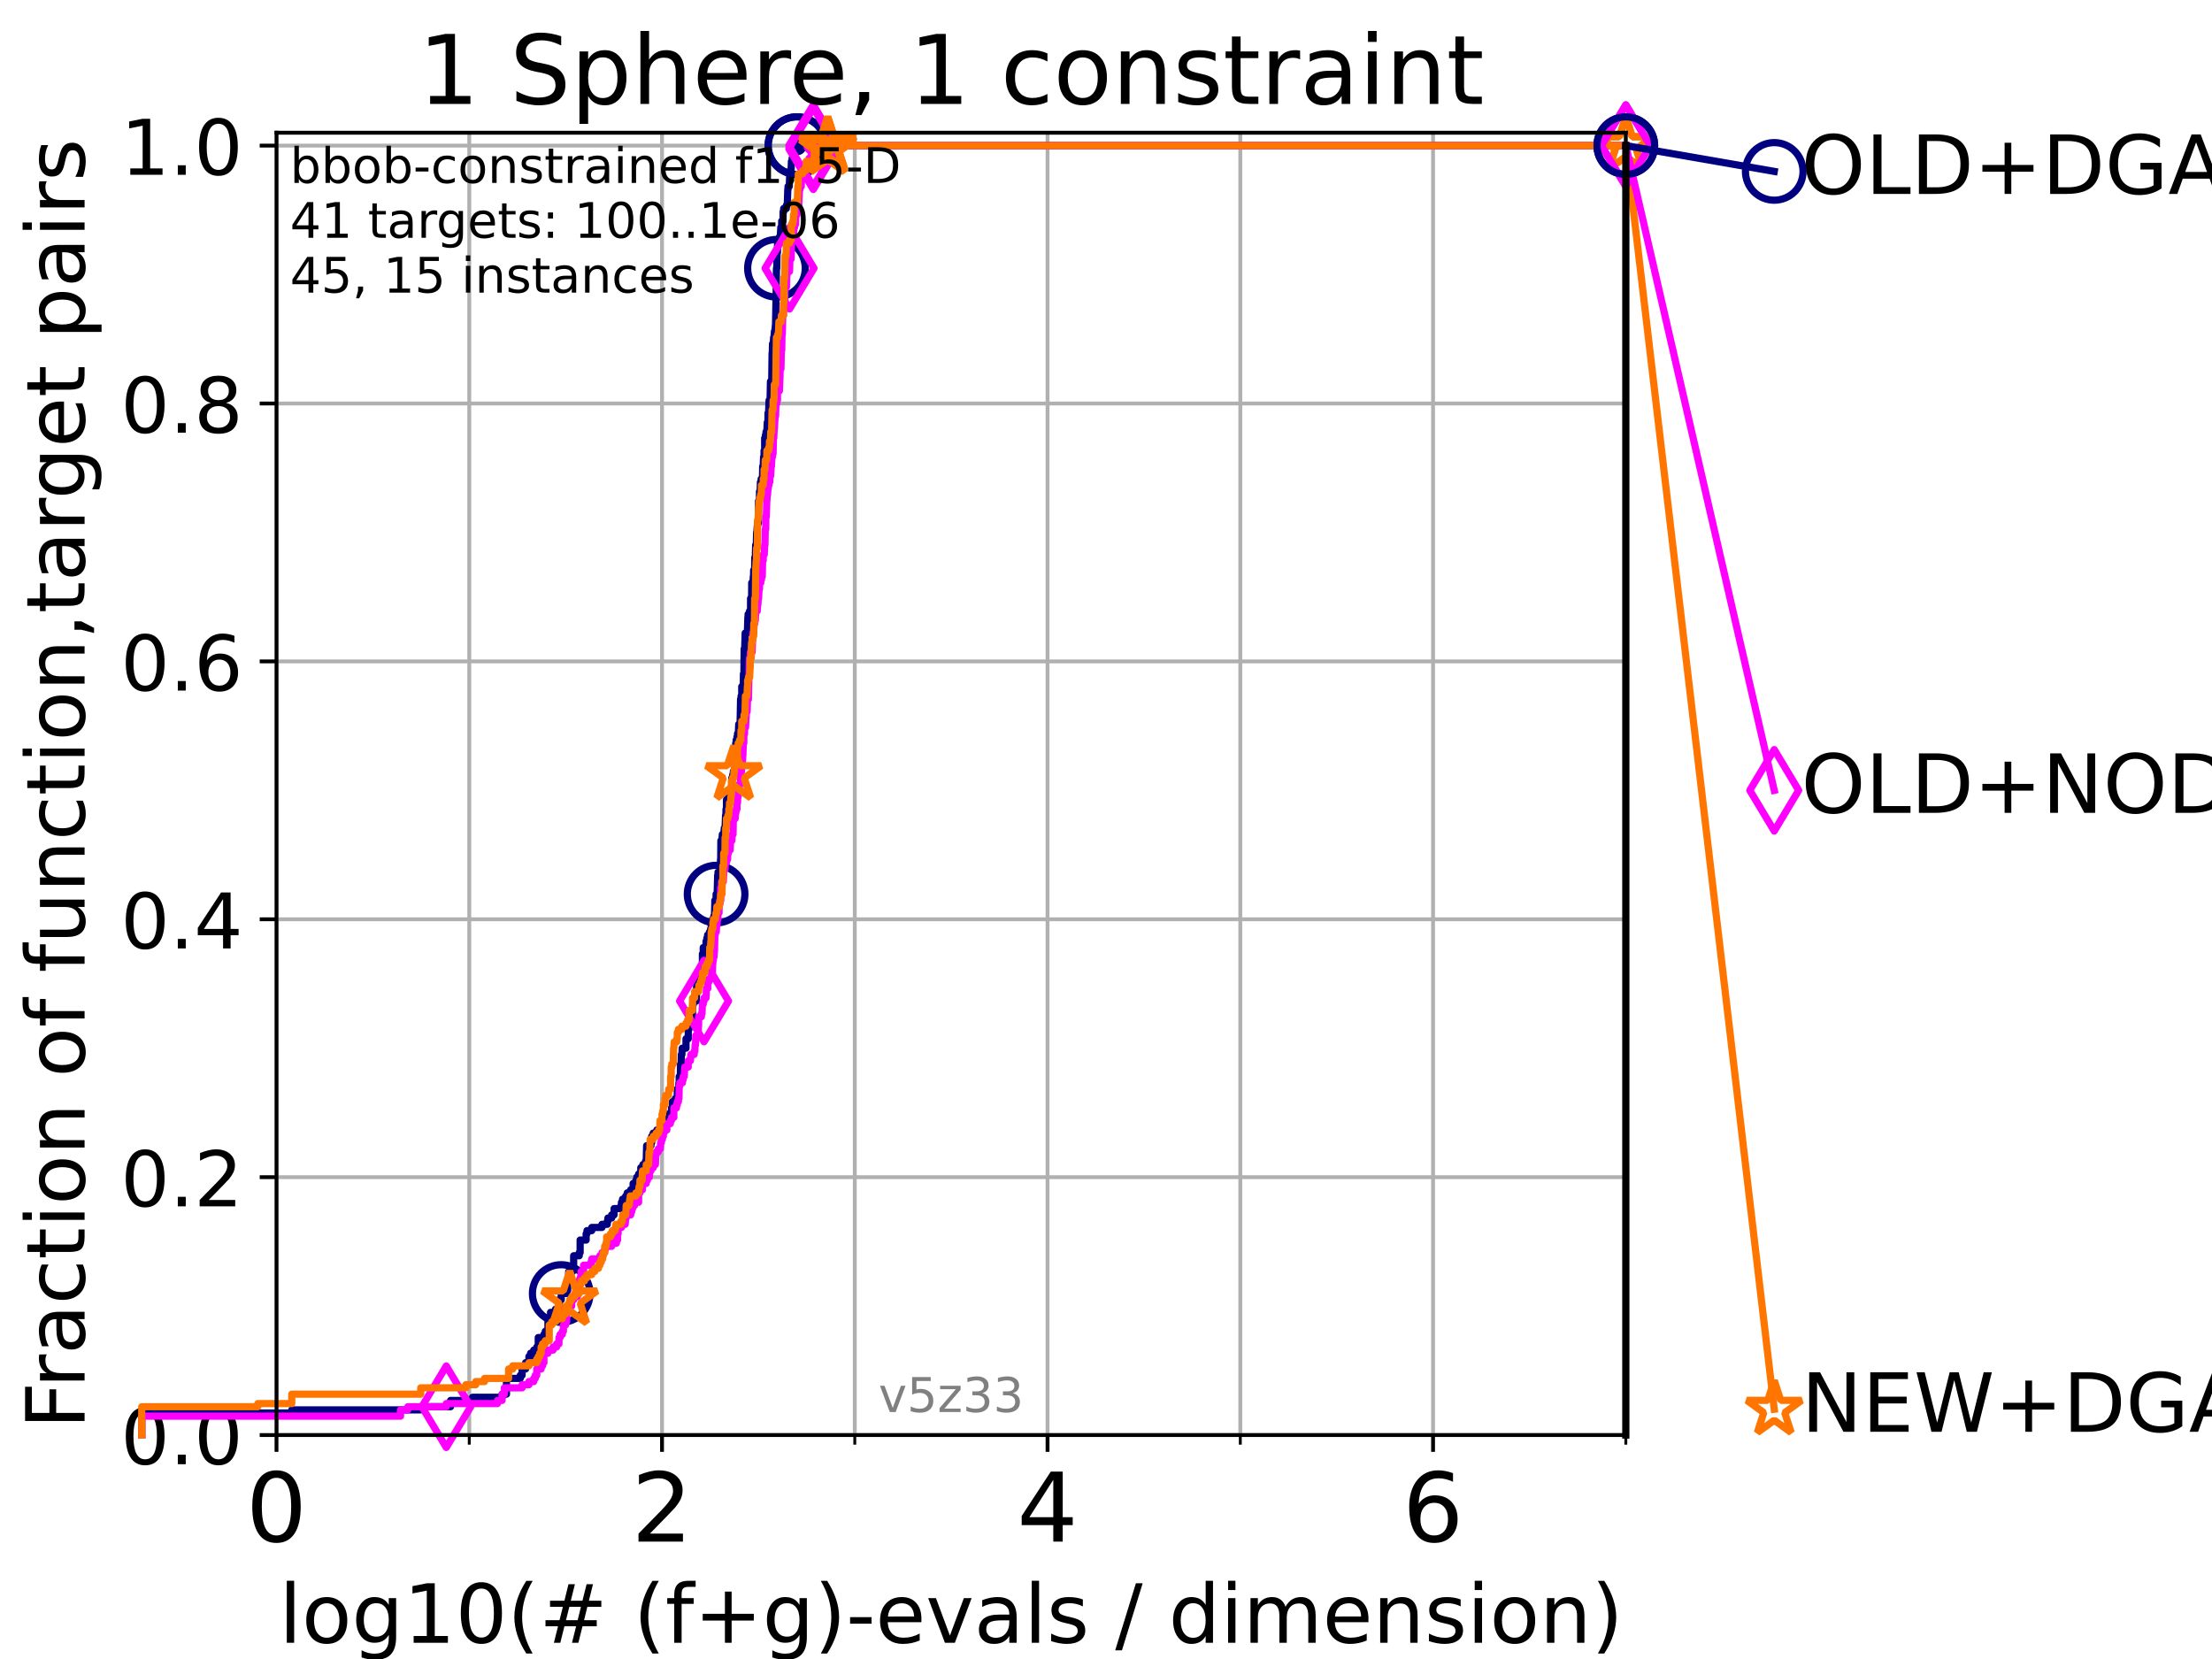 <?xml version="1.0" encoding="utf-8" standalone="no"?>
<!DOCTYPE svg PUBLIC "-//W3C//DTD SVG 1.1//EN"
  "http://www.w3.org/Graphics/SVG/1.1/DTD/svg11.dtd">
<!-- Created with matplotlib (https://matplotlib.org/) -->
<svg height="345.6pt" version="1.1" viewBox="0 0 460.8 345.6" width="460.8pt" xmlns="http://www.w3.org/2000/svg" xmlns:xlink="http://www.w3.org/1999/xlink">
 <defs>
  <style type="text/css">*{stroke-linecap:butt;stroke-linejoin:round;}</style>
 </defs>
 <g id="figure_1">
  <g id="patch_1">
   <path d="M 0 345.6 
L 460.8 345.6 
L 460.8 0 
L 0 0 
z
" style="fill:#ffffff;"/>
  </g>
  <g id="axes_1">
   <g id="patch_2">
    <path d="M 57.6 298.944 
L 338.688 298.944 
L 338.688 27.648 
L 57.6 27.648 
z
" style="fill:#ffffff;"/>
   </g>
   <g id="matplotlib.axis_1">
    <g id="xtick_1">
     <g id="line2d_1">
      <path clip-path="url(#p4db086c526)" d="M 57.6 298.944 
L 57.6 27.648 
" style="fill:none;stroke:#b0b0b0;stroke-linecap:square;stroke-width:0.8;"/>
     </g>
     <g id="line2d_2">
      <defs>
       <path d="M 0 0 
L 0 3.5 
" id="m4f15f4aca4" style="stroke:#000000;stroke-width:0.8;"/>
      </defs>
      <g>
       <use style="stroke:#000000;stroke-width:0.8;" x="57.6" xlink:href="#m4f15f4aca4" y="298.944"/>
      </g>
     </g>
     <g id="text_1">
      <!-- 0 -->
      <g transform="translate(51.237 321.141)scale(0.2 -0.2)">
       <defs>
        <path d="M 31.781 66.406 
Q 24.172 66.406 20.328 58.906 
Q 16.5 51.422 16.5 36.375 
Q 16.5 21.391 20.328 13.891 
Q 24.172 6.391 31.781 6.391 
Q 39.453 6.391 43.281 13.891 
Q 47.125 21.391 47.125 36.375 
Q 47.125 51.422 43.281 58.906 
Q 39.453 66.406 31.781 66.406 
z
M 31.781 74.219 
Q 44.047 74.219 50.516 64.516 
Q 56.984 54.828 56.984 36.375 
Q 56.984 17.969 50.516 8.266 
Q 44.047 -1.422 31.781 -1.422 
Q 19.531 -1.422 13.062 8.266 
Q 6.594 17.969 6.594 36.375 
Q 6.594 54.828 13.062 64.516 
Q 19.531 74.219 31.781 74.219 
z
" id="DejaVuSans-48"/>
       </defs>
       <use xlink:href="#DejaVuSans-48"/>
      </g>
     </g>
    </g>
    <g id="xtick_2">
     <g id="line2d_3">
      <path clip-path="url(#p4db086c526)" d="M 137.911 298.944 
L 137.911 27.648 
" style="fill:none;stroke:#b0b0b0;stroke-linecap:square;stroke-width:0.8;"/>
     </g>
     <g id="line2d_4">
      <g>
       <use style="stroke:#000000;stroke-width:0.8;" x="137.911" xlink:href="#m4f15f4aca4" y="298.944"/>
      </g>
     </g>
     <g id="text_2">
      <!-- 2 -->
      <g transform="translate(131.548 321.141)scale(0.2 -0.2)">
       <defs>
        <path d="M 19.188 8.297 
L 53.609 8.297 
L 53.609 0 
L 7.328 0 
L 7.328 8.297 
Q 12.938 14.109 22.625 23.891 
Q 32.328 33.688 34.812 36.531 
Q 39.547 41.844 41.422 45.531 
Q 43.312 49.219 43.312 52.781 
Q 43.312 58.594 39.234 62.25 
Q 35.156 65.922 28.609 65.922 
Q 23.969 65.922 18.812 64.312 
Q 13.672 62.703 7.812 59.422 
L 7.812 69.391 
Q 13.766 71.781 18.938 73 
Q 24.125 74.219 28.422 74.219 
Q 39.75 74.219 46.484 68.547 
Q 53.219 62.891 53.219 53.422 
Q 53.219 48.922 51.531 44.891 
Q 49.859 40.875 45.406 35.406 
Q 44.188 33.984 37.641 27.219 
Q 31.109 20.453 19.188 8.297 
z
" id="DejaVuSans-50"/>
       </defs>
       <use xlink:href="#DejaVuSans-50"/>
      </g>
     </g>
    </g>
    <g id="xtick_3">
     <g id="line2d_5">
      <path clip-path="url(#p4db086c526)" d="M 218.222 298.944 
L 218.222 27.648 
" style="fill:none;stroke:#b0b0b0;stroke-linecap:square;stroke-width:0.8;"/>
     </g>
     <g id="line2d_6">
      <g>
       <use style="stroke:#000000;stroke-width:0.8;" x="218.222" xlink:href="#m4f15f4aca4" y="298.944"/>
      </g>
     </g>
     <g id="text_3">
      <!-- 4 -->
      <g transform="translate(211.859 321.141)scale(0.2 -0.2)">
       <defs>
        <path d="M 37.797 64.312 
L 12.891 25.391 
L 37.797 25.391 
z
M 35.203 72.906 
L 47.609 72.906 
L 47.609 25.391 
L 58.016 25.391 
L 58.016 17.188 
L 47.609 17.188 
L 47.609 0 
L 37.797 0 
L 37.797 17.188 
L 4.891 17.188 
L 4.891 26.703 
z
" id="DejaVuSans-52"/>
       </defs>
       <use xlink:href="#DejaVuSans-52"/>
      </g>
     </g>
    </g>
    <g id="xtick_4">
     <g id="line2d_7">
      <path clip-path="url(#p4db086c526)" d="M 298.533 298.944 
L 298.533 27.648 
" style="fill:none;stroke:#b0b0b0;stroke-linecap:square;stroke-width:0.8;"/>
     </g>
     <g id="line2d_8">
      <g>
       <use style="stroke:#000000;stroke-width:0.8;" x="298.533" xlink:href="#m4f15f4aca4" y="298.944"/>
      </g>
     </g>
     <g id="text_4">
      <!-- 6 -->
      <g transform="translate(292.17 321.141)scale(0.2 -0.2)">
       <defs>
        <path d="M 33.016 40.375 
Q 26.375 40.375 22.484 35.828 
Q 18.609 31.297 18.609 23.391 
Q 18.609 15.531 22.484 10.953 
Q 26.375 6.391 33.016 6.391 
Q 39.656 6.391 43.531 10.953 
Q 47.406 15.531 47.406 23.391 
Q 47.406 31.297 43.531 35.828 
Q 39.656 40.375 33.016 40.375 
z
M 52.594 71.297 
L 52.594 62.312 
Q 48.875 64.062 45.094 64.984 
Q 41.312 65.922 37.594 65.922 
Q 27.828 65.922 22.672 59.328 
Q 17.531 52.734 16.797 39.406 
Q 19.672 43.656 24.016 45.922 
Q 28.375 48.188 33.594 48.188 
Q 44.578 48.188 50.953 41.516 
Q 57.328 34.859 57.328 23.391 
Q 57.328 12.156 50.688 5.359 
Q 44.047 -1.422 33.016 -1.422 
Q 20.359 -1.422 13.672 8.266 
Q 6.984 17.969 6.984 36.375 
Q 6.984 53.656 15.188 63.938 
Q 23.391 74.219 37.203 74.219 
Q 40.922 74.219 44.703 73.484 
Q 48.484 72.75 52.594 71.297 
z
" id="DejaVuSans-54"/>
       </defs>
       <use xlink:href="#DejaVuSans-54"/>
      </g>
     </g>
    </g>
    <g id="xtick_5">
     <g id="line2d_9">
      <path clip-path="url(#p4db086c526)" d="M 97.755 298.944 
L 97.755 27.648 
" style="fill:none;stroke:#b0b0b0;stroke-linecap:square;stroke-width:0.8;"/>
     </g>
     <g id="line2d_10">
      <defs>
       <path d="M 0 0 
L 0 2 
" id="mbacf2e4067" style="stroke:#000000;stroke-width:0.6;"/>
      </defs>
      <g>
       <use style="stroke:#000000;stroke-width:0.6;" x="97.755" xlink:href="#mbacf2e4067" y="298.944"/>
      </g>
     </g>
    </g>
    <g id="xtick_6">
     <g id="line2d_11">
      <path clip-path="url(#p4db086c526)" d="M 178.066 298.944 
L 178.066 27.648 
" style="fill:none;stroke:#b0b0b0;stroke-linecap:square;stroke-width:0.8;"/>
     </g>
     <g id="line2d_12">
      <g>
       <use style="stroke:#000000;stroke-width:0.6;" x="178.066" xlink:href="#mbacf2e4067" y="298.944"/>
      </g>
     </g>
    </g>
    <g id="xtick_7">
     <g id="line2d_13">
      <path clip-path="url(#p4db086c526)" d="M 258.377 298.944 
L 258.377 27.648 
" style="fill:none;stroke:#b0b0b0;stroke-linecap:square;stroke-width:0.8;"/>
     </g>
     <g id="line2d_14">
      <g>
       <use style="stroke:#000000;stroke-width:0.6;" x="258.377" xlink:href="#mbacf2e4067" y="298.944"/>
      </g>
     </g>
    </g>
    <g id="xtick_8">
     <g id="line2d_15">
      <path clip-path="url(#p4db086c526)" d="M 338.688 298.944 
L 338.688 27.648 
" style="fill:none;stroke:#b0b0b0;stroke-linecap:square;stroke-width:0.8;"/>
     </g>
     <g id="line2d_16">
      <g>
       <use style="stroke:#000000;stroke-width:0.6;" x="338.688" xlink:href="#mbacf2e4067" y="298.944"/>
      </g>
     </g>
    </g>
    <g id="text_5">
     <!-- log10(# (f+g)-evals / dimension) -->
     <g transform="translate(58.145 342.218)scale(0.17 -0.17)">
      <defs>
       <path d="M 9.422 75.984 
L 18.406 75.984 
L 18.406 0 
L 9.422 0 
z
" id="DejaVuSans-108"/>
       <path d="M 30.609 48.391 
Q 23.391 48.391 19.188 42.75 
Q 14.984 37.109 14.984 27.297 
Q 14.984 17.484 19.156 11.844 
Q 23.344 6.203 30.609 6.203 
Q 37.797 6.203 41.984 11.859 
Q 46.188 17.531 46.188 27.297 
Q 46.188 37.016 41.984 42.703 
Q 37.797 48.391 30.609 48.391 
z
M 30.609 56 
Q 42.328 56 49.016 48.375 
Q 55.719 40.766 55.719 27.297 
Q 55.719 13.875 49.016 6.219 
Q 42.328 -1.422 30.609 -1.422 
Q 18.844 -1.422 12.172 6.219 
Q 5.516 13.875 5.516 27.297 
Q 5.516 40.766 12.172 48.375 
Q 18.844 56 30.609 56 
z
" id="DejaVuSans-111"/>
       <path d="M 45.406 27.984 
Q 45.406 37.75 41.375 43.109 
Q 37.359 48.484 30.078 48.484 
Q 22.859 48.484 18.828 43.109 
Q 14.797 37.75 14.797 27.984 
Q 14.797 18.266 18.828 12.891 
Q 22.859 7.516 30.078 7.516 
Q 37.359 7.516 41.375 12.891 
Q 45.406 18.266 45.406 27.984 
z
M 54.391 6.781 
Q 54.391 -7.172 48.188 -13.984 
Q 42 -20.797 29.203 -20.797 
Q 24.469 -20.797 20.266 -20.094 
Q 16.062 -19.391 12.109 -17.922 
L 12.109 -9.188 
Q 16.062 -11.328 19.922 -12.344 
Q 23.781 -13.375 27.781 -13.375 
Q 36.625 -13.375 41.016 -8.766 
Q 45.406 -4.156 45.406 5.172 
L 45.406 9.625 
Q 42.625 4.781 38.281 2.391 
Q 33.938 0 27.875 0 
Q 17.828 0 11.672 7.656 
Q 5.516 15.328 5.516 27.984 
Q 5.516 40.672 11.672 48.328 
Q 17.828 56 27.875 56 
Q 33.938 56 38.281 53.609 
Q 42.625 51.219 45.406 46.391 
L 45.406 54.688 
L 54.391 54.688 
z
" id="DejaVuSans-103"/>
       <path d="M 12.406 8.297 
L 28.516 8.297 
L 28.516 63.922 
L 10.984 60.406 
L 10.984 69.391 
L 28.422 72.906 
L 38.281 72.906 
L 38.281 8.297 
L 54.391 8.297 
L 54.391 0 
L 12.406 0 
z
" id="DejaVuSans-49"/>
       <path d="M 31 75.875 
Q 24.469 64.656 21.281 53.656 
Q 18.109 42.672 18.109 31.391 
Q 18.109 20.125 21.312 9.062 
Q 24.516 -2 31 -13.188 
L 23.188 -13.188 
Q 15.875 -1.703 12.234 9.375 
Q 8.594 20.453 8.594 31.391 
Q 8.594 42.281 12.203 53.312 
Q 15.828 64.359 23.188 75.875 
z
" id="DejaVuSans-40"/>
       <path d="M 51.125 44 
L 36.922 44 
L 32.812 27.688 
L 47.125 27.688 
z
M 43.797 71.781 
L 38.719 51.516 
L 52.984 51.516 
L 58.109 71.781 
L 65.922 71.781 
L 60.891 51.516 
L 76.125 51.516 
L 76.125 44 
L 58.984 44 
L 54.984 27.688 
L 70.516 27.688 
L 70.516 20.219 
L 53.078 20.219 
L 48 0 
L 40.188 0 
L 45.219 20.219 
L 30.906 20.219 
L 25.875 0 
L 18.016 0 
L 23.094 20.219 
L 7.719 20.219 
L 7.719 27.688 
L 24.906 27.688 
L 29 44 
L 13.281 44 
L 13.281 51.516 
L 30.906 51.516 
L 35.891 71.781 
z
" id="DejaVuSans-35"/>
       <path id="DejaVuSans-32"/>
       <path d="M 37.109 75.984 
L 37.109 68.5 
L 28.516 68.5 
Q 23.688 68.5 21.797 66.547 
Q 19.922 64.594 19.922 59.516 
L 19.922 54.688 
L 34.719 54.688 
L 34.719 47.703 
L 19.922 47.703 
L 19.922 0 
L 10.891 0 
L 10.891 47.703 
L 2.297 47.703 
L 2.297 54.688 
L 10.891 54.688 
L 10.891 58.5 
Q 10.891 67.625 15.141 71.797 
Q 19.391 75.984 28.609 75.984 
z
" id="DejaVuSans-102"/>
       <path d="M 46 62.703 
L 46 35.5 
L 73.188 35.5 
L 73.188 27.203 
L 46 27.203 
L 46 0 
L 37.797 0 
L 37.797 27.203 
L 10.594 27.203 
L 10.594 35.5 
L 37.797 35.5 
L 37.797 62.703 
z
" id="DejaVuSans-43"/>
       <path d="M 8.016 75.875 
L 15.828 75.875 
Q 23.141 64.359 26.781 53.312 
Q 30.422 42.281 30.422 31.391 
Q 30.422 20.453 26.781 9.375 
Q 23.141 -1.703 15.828 -13.188 
L 8.016 -13.188 
Q 14.5 -2 17.703 9.062 
Q 20.906 20.125 20.906 31.391 
Q 20.906 42.672 17.703 53.656 
Q 14.5 64.656 8.016 75.875 
z
" id="DejaVuSans-41"/>
       <path d="M 4.891 31.391 
L 31.203 31.391 
L 31.203 23.391 
L 4.891 23.391 
z
" id="DejaVuSans-45"/>
       <path d="M 56.203 29.594 
L 56.203 25.203 
L 14.891 25.203 
Q 15.484 15.922 20.484 11.062 
Q 25.484 6.203 34.422 6.203 
Q 39.594 6.203 44.453 7.469 
Q 49.312 8.734 54.109 11.281 
L 54.109 2.781 
Q 49.266 0.734 44.188 -0.344 
Q 39.109 -1.422 33.891 -1.422 
Q 20.797 -1.422 13.156 6.188 
Q 5.516 13.812 5.516 26.812 
Q 5.516 40.234 12.766 48.109 
Q 20.016 56 32.328 56 
Q 43.359 56 49.781 48.891 
Q 56.203 41.797 56.203 29.594 
z
M 47.219 32.234 
Q 47.125 39.594 43.094 43.984 
Q 39.062 48.391 32.422 48.391 
Q 24.906 48.391 20.391 44.141 
Q 15.875 39.891 15.188 32.172 
z
" id="DejaVuSans-101"/>
       <path d="M 2.984 54.688 
L 12.5 54.688 
L 29.594 8.797 
L 46.688 54.688 
L 56.203 54.688 
L 35.688 0 
L 23.484 0 
z
" id="DejaVuSans-118"/>
       <path d="M 34.281 27.484 
Q 23.391 27.484 19.188 25 
Q 14.984 22.516 14.984 16.5 
Q 14.984 11.719 18.141 8.906 
Q 21.297 6.109 26.703 6.109 
Q 34.188 6.109 38.703 11.406 
Q 43.219 16.703 43.219 25.484 
L 43.219 27.484 
z
M 52.203 31.203 
L 52.203 0 
L 43.219 0 
L 43.219 8.297 
Q 40.141 3.328 35.547 0.953 
Q 30.953 -1.422 24.312 -1.422 
Q 15.922 -1.422 10.953 3.297 
Q 6 8.016 6 15.922 
Q 6 25.141 12.172 29.828 
Q 18.359 34.516 30.609 34.516 
L 43.219 34.516 
L 43.219 35.406 
Q 43.219 41.609 39.141 45 
Q 35.062 48.391 27.688 48.391 
Q 23 48.391 18.547 47.266 
Q 14.109 46.141 10.016 43.891 
L 10.016 52.203 
Q 14.938 54.109 19.578 55.047 
Q 24.219 56 28.609 56 
Q 40.484 56 46.344 49.844 
Q 52.203 43.703 52.203 31.203 
z
" id="DejaVuSans-97"/>
       <path d="M 44.281 53.078 
L 44.281 44.578 
Q 40.484 46.531 36.375 47.5 
Q 32.281 48.484 27.875 48.484 
Q 21.188 48.484 17.844 46.438 
Q 14.5 44.391 14.5 40.281 
Q 14.5 37.156 16.891 35.375 
Q 19.281 33.594 26.516 31.984 
L 29.594 31.297 
Q 39.156 29.25 43.188 25.516 
Q 47.219 21.781 47.219 15.094 
Q 47.219 7.469 41.188 3.016 
Q 35.156 -1.422 24.609 -1.422 
Q 20.219 -1.422 15.453 -0.562 
Q 10.688 0.297 5.422 2 
L 5.422 11.281 
Q 10.406 8.688 15.234 7.391 
Q 20.062 6.109 24.812 6.109 
Q 31.156 6.109 34.562 8.281 
Q 37.984 10.453 37.984 14.406 
Q 37.984 18.062 35.516 20.016 
Q 33.062 21.969 24.703 23.781 
L 21.578 24.516 
Q 13.234 26.266 9.516 29.906 
Q 5.812 33.547 5.812 39.891 
Q 5.812 47.609 11.281 51.797 
Q 16.75 56 26.812 56 
Q 31.781 56 36.172 55.266 
Q 40.578 54.547 44.281 53.078 
z
" id="DejaVuSans-115"/>
       <path d="M 25.391 72.906 
L 33.688 72.906 
L 8.297 -9.281 
L 0 -9.281 
z
" id="DejaVuSans-47"/>
       <path d="M 45.406 46.391 
L 45.406 75.984 
L 54.391 75.984 
L 54.391 0 
L 45.406 0 
L 45.406 8.203 
Q 42.578 3.328 38.25 0.953 
Q 33.938 -1.422 27.875 -1.422 
Q 17.969 -1.422 11.734 6.484 
Q 5.516 14.406 5.516 27.297 
Q 5.516 40.188 11.734 48.094 
Q 17.969 56 27.875 56 
Q 33.938 56 38.25 53.625 
Q 42.578 51.266 45.406 46.391 
z
M 14.797 27.297 
Q 14.797 17.391 18.875 11.75 
Q 22.953 6.109 30.078 6.109 
Q 37.203 6.109 41.297 11.75 
Q 45.406 17.391 45.406 27.297 
Q 45.406 37.203 41.297 42.844 
Q 37.203 48.484 30.078 48.484 
Q 22.953 48.484 18.875 42.844 
Q 14.797 37.203 14.797 27.297 
z
" id="DejaVuSans-100"/>
       <path d="M 9.422 54.688 
L 18.406 54.688 
L 18.406 0 
L 9.422 0 
z
M 9.422 75.984 
L 18.406 75.984 
L 18.406 64.594 
L 9.422 64.594 
z
" id="DejaVuSans-105"/>
       <path d="M 52 44.188 
Q 55.375 50.25 60.062 53.125 
Q 64.75 56 71.094 56 
Q 79.641 56 84.281 50.016 
Q 88.922 44.047 88.922 33.016 
L 88.922 0 
L 79.891 0 
L 79.891 32.719 
Q 79.891 40.578 77.094 44.375 
Q 74.312 48.188 68.609 48.188 
Q 61.625 48.188 57.562 43.547 
Q 53.516 38.922 53.516 30.906 
L 53.516 0 
L 44.484 0 
L 44.484 32.719 
Q 44.484 40.625 41.703 44.406 
Q 38.922 48.188 33.109 48.188 
Q 26.219 48.188 22.156 43.531 
Q 18.109 38.875 18.109 30.906 
L 18.109 0 
L 9.078 0 
L 9.078 54.688 
L 18.109 54.688 
L 18.109 46.188 
Q 21.188 51.219 25.484 53.609 
Q 29.781 56 35.688 56 
Q 41.656 56 45.828 52.969 
Q 50 49.953 52 44.188 
z
" id="DejaVuSans-109"/>
       <path d="M 54.891 33.016 
L 54.891 0 
L 45.906 0 
L 45.906 32.719 
Q 45.906 40.484 42.875 44.328 
Q 39.844 48.188 33.797 48.188 
Q 26.516 48.188 22.312 43.547 
Q 18.109 38.922 18.109 30.906 
L 18.109 0 
L 9.078 0 
L 9.078 54.688 
L 18.109 54.688 
L 18.109 46.188 
Q 21.344 51.125 25.703 53.562 
Q 30.078 56 35.797 56 
Q 45.219 56 50.047 50.172 
Q 54.891 44.344 54.891 33.016 
z
" id="DejaVuSans-110"/>
      </defs>
      <use xlink:href="#DejaVuSans-108"/>
      <use x="27.783" xlink:href="#DejaVuSans-111"/>
      <use x="88.965" xlink:href="#DejaVuSans-103"/>
      <use x="152.441" xlink:href="#DejaVuSans-49"/>
      <use x="216.064" xlink:href="#DejaVuSans-48"/>
      <use x="279.688" xlink:href="#DejaVuSans-40"/>
      <use x="318.701" xlink:href="#DejaVuSans-35"/>
      <use x="402.49" xlink:href="#DejaVuSans-32"/>
      <use x="434.277" xlink:href="#DejaVuSans-40"/>
      <use x="473.291" xlink:href="#DejaVuSans-102"/>
      <use x="508.496" xlink:href="#DejaVuSans-43"/>
      <use x="592.285" xlink:href="#DejaVuSans-103"/>
      <use x="655.762" xlink:href="#DejaVuSans-41"/>
      <use x="694.775" xlink:href="#DejaVuSans-45"/>
      <use x="730.859" xlink:href="#DejaVuSans-101"/>
      <use x="792.383" xlink:href="#DejaVuSans-118"/>
      <use x="851.562" xlink:href="#DejaVuSans-97"/>
      <use x="912.842" xlink:href="#DejaVuSans-108"/>
      <use x="940.625" xlink:href="#DejaVuSans-115"/>
      <use x="992.725" xlink:href="#DejaVuSans-32"/>
      <use x="1024.512" xlink:href="#DejaVuSans-47"/>
      <use x="1058.203" xlink:href="#DejaVuSans-32"/>
      <use x="1089.99" xlink:href="#DejaVuSans-100"/>
      <use x="1153.467" xlink:href="#DejaVuSans-105"/>
      <use x="1181.25" xlink:href="#DejaVuSans-109"/>
      <use x="1278.662" xlink:href="#DejaVuSans-101"/>
      <use x="1340.186" xlink:href="#DejaVuSans-110"/>
      <use x="1403.564" xlink:href="#DejaVuSans-115"/>
      <use x="1455.664" xlink:href="#DejaVuSans-105"/>
      <use x="1483.447" xlink:href="#DejaVuSans-111"/>
      <use x="1544.629" xlink:href="#DejaVuSans-110"/>
      <use x="1608.008" xlink:href="#DejaVuSans-41"/>
     </g>
    </g>
   </g>
   <g id="matplotlib.axis_2">
    <g id="ytick_1">
     <g id="line2d_17">
      <path clip-path="url(#p4db086c526)" d="M 57.6 298.944 
L 338.688 298.944 
" style="fill:none;stroke:#b0b0b0;stroke-linecap:square;stroke-width:0.8;"/>
     </g>
     <g id="line2d_18">
      <defs>
       <path d="M 0 0 
L -3.5 0 
" id="m7f40663ada" style="stroke:#000000;stroke-width:0.8;"/>
      </defs>
      <g>
       <use style="stroke:#000000;stroke-width:0.8;" x="57.6" xlink:href="#m7f40663ada" y="298.944"/>
      </g>
     </g>
     <g id="text_6">
      <!-- 0.0 -->
      <g transform="translate(25.155 305.023)scale(0.16 -0.16)">
       <defs>
        <path d="M 10.688 12.406 
L 21 12.406 
L 21 0 
L 10.688 0 
z
" id="DejaVuSans-46"/>
       </defs>
       <use xlink:href="#DejaVuSans-48"/>
       <use x="63.623" xlink:href="#DejaVuSans-46"/>
       <use x="95.41" xlink:href="#DejaVuSans-48"/>
      </g>
     </g>
    </g>
    <g id="ytick_2">
     <g id="line2d_19">
      <path clip-path="url(#p4db086c526)" d="M 57.6 245.222 
L 338.688 245.222 
" style="fill:none;stroke:#b0b0b0;stroke-linecap:square;stroke-width:0.8;"/>
     </g>
     <g id="line2d_20">
      <g>
       <use style="stroke:#000000;stroke-width:0.8;" x="57.6" xlink:href="#m7f40663ada" y="245.222"/>
      </g>
     </g>
     <g id="text_7">
      <!-- 0.2 -->
      <g transform="translate(25.155 251.301)scale(0.16 -0.16)">
       <use xlink:href="#DejaVuSans-48"/>
       <use x="63.623" xlink:href="#DejaVuSans-46"/>
       <use x="95.41" xlink:href="#DejaVuSans-50"/>
      </g>
     </g>
    </g>
    <g id="ytick_3">
     <g id="line2d_21">
      <path clip-path="url(#p4db086c526)" d="M 57.6 191.5 
L 338.688 191.5 
" style="fill:none;stroke:#b0b0b0;stroke-linecap:square;stroke-width:0.8;"/>
     </g>
     <g id="line2d_22">
      <g>
       <use style="stroke:#000000;stroke-width:0.8;" x="57.6" xlink:href="#m7f40663ada" y="191.5"/>
      </g>
     </g>
     <g id="text_8">
      <!-- 0.4 -->
      <g transform="translate(25.155 197.579)scale(0.16 -0.16)">
       <use xlink:href="#DejaVuSans-48"/>
       <use x="63.623" xlink:href="#DejaVuSans-46"/>
       <use x="95.41" xlink:href="#DejaVuSans-52"/>
      </g>
     </g>
    </g>
    <g id="ytick_4">
     <g id="line2d_23">
      <path clip-path="url(#p4db086c526)" d="M 57.6 137.778 
L 338.688 137.778 
" style="fill:none;stroke:#b0b0b0;stroke-linecap:square;stroke-width:0.8;"/>
     </g>
     <g id="line2d_24">
      <g>
       <use style="stroke:#000000;stroke-width:0.8;" x="57.6" xlink:href="#m7f40663ada" y="137.778"/>
      </g>
     </g>
     <g id="text_9">
      <!-- 0.6 -->
      <g transform="translate(25.155 143.857)scale(0.16 -0.16)">
       <use xlink:href="#DejaVuSans-48"/>
       <use x="63.623" xlink:href="#DejaVuSans-46"/>
       <use x="95.41" xlink:href="#DejaVuSans-54"/>
      </g>
     </g>
    </g>
    <g id="ytick_5">
     <g id="line2d_25">
      <path clip-path="url(#p4db086c526)" d="M 57.6 84.056 
L 338.688 84.056 
" style="fill:none;stroke:#b0b0b0;stroke-linecap:square;stroke-width:0.8;"/>
     </g>
     <g id="line2d_26">
      <g>
       <use style="stroke:#000000;stroke-width:0.8;" x="57.6" xlink:href="#m7f40663ada" y="84.056"/>
      </g>
     </g>
     <g id="text_10">
      <!-- 0.8 -->
      <g transform="translate(25.155 90.135)scale(0.16 -0.16)">
       <defs>
        <path d="M 31.781 34.625 
Q 24.75 34.625 20.719 30.859 
Q 16.703 27.094 16.703 20.516 
Q 16.703 13.922 20.719 10.156 
Q 24.75 6.391 31.781 6.391 
Q 38.812 6.391 42.859 10.172 
Q 46.922 13.969 46.922 20.516 
Q 46.922 27.094 42.891 30.859 
Q 38.875 34.625 31.781 34.625 
z
M 21.922 38.812 
Q 15.578 40.375 12.031 44.719 
Q 8.5 49.078 8.5 55.328 
Q 8.5 64.062 14.719 69.141 
Q 20.953 74.219 31.781 74.219 
Q 42.672 74.219 48.875 69.141 
Q 55.078 64.062 55.078 55.328 
Q 55.078 49.078 51.531 44.719 
Q 48 40.375 41.703 38.812 
Q 48.828 37.156 52.797 32.312 
Q 56.781 27.484 56.781 20.516 
Q 56.781 9.906 50.312 4.234 
Q 43.844 -1.422 31.781 -1.422 
Q 19.734 -1.422 13.25 4.234 
Q 6.781 9.906 6.781 20.516 
Q 6.781 27.484 10.781 32.312 
Q 14.797 37.156 21.922 38.812 
z
M 18.312 54.391 
Q 18.312 48.734 21.844 45.562 
Q 25.391 42.391 31.781 42.391 
Q 38.141 42.391 41.719 45.562 
Q 45.312 48.734 45.312 54.391 
Q 45.312 60.062 41.719 63.234 
Q 38.141 66.406 31.781 66.406 
Q 25.391 66.406 21.844 63.234 
Q 18.312 60.062 18.312 54.391 
z
" id="DejaVuSans-56"/>
       </defs>
       <use xlink:href="#DejaVuSans-48"/>
       <use x="63.623" xlink:href="#DejaVuSans-46"/>
       <use x="95.41" xlink:href="#DejaVuSans-56"/>
      </g>
     </g>
    </g>
    <g id="ytick_6">
     <g id="line2d_27">
      <path clip-path="url(#p4db086c526)" d="M 57.6 30.334 
L 338.688 30.334 
" style="fill:none;stroke:#b0b0b0;stroke-linecap:square;stroke-width:0.8;"/>
     </g>
     <g id="line2d_28">
      <g>
       <use style="stroke:#000000;stroke-width:0.8;" x="57.6" xlink:href="#m7f40663ada" y="30.334"/>
      </g>
     </g>
     <g id="text_11">
      <!-- 1.0 -->
      <g transform="translate(25.155 36.413)scale(0.16 -0.16)">
       <use xlink:href="#DejaVuSans-49"/>
       <use x="63.623" xlink:href="#DejaVuSans-46"/>
       <use x="95.41" xlink:href="#DejaVuSans-48"/>
      </g>
     </g>
    </g>
    <g id="text_12">
     <!-- Fraction of function,target pairs -->
     <g transform="translate(17.62 297.681)rotate(-90)scale(0.17 -0.17)">
      <defs>
       <path d="M 9.812 72.906 
L 51.703 72.906 
L 51.703 64.594 
L 19.672 64.594 
L 19.672 43.109 
L 48.578 43.109 
L 48.578 34.812 
L 19.672 34.812 
L 19.672 0 
L 9.812 0 
z
" id="DejaVuSans-70"/>
       <path d="M 41.109 46.297 
Q 39.594 47.172 37.812 47.578 
Q 36.031 48 33.891 48 
Q 26.266 48 22.188 43.047 
Q 18.109 38.094 18.109 28.812 
L 18.109 0 
L 9.078 0 
L 9.078 54.688 
L 18.109 54.688 
L 18.109 46.188 
Q 20.953 51.172 25.484 53.578 
Q 30.031 56 36.531 56 
Q 37.453 56 38.578 55.875 
Q 39.703 55.766 41.062 55.516 
z
" id="DejaVuSans-114"/>
       <path d="M 48.781 52.594 
L 48.781 44.188 
Q 44.969 46.297 41.141 47.344 
Q 37.312 48.391 33.406 48.391 
Q 24.656 48.391 19.812 42.844 
Q 14.984 37.312 14.984 27.297 
Q 14.984 17.281 19.812 11.734 
Q 24.656 6.203 33.406 6.203 
Q 37.312 6.203 41.141 7.25 
Q 44.969 8.297 48.781 10.406 
L 48.781 2.094 
Q 45.016 0.344 40.984 -0.531 
Q 36.969 -1.422 32.422 -1.422 
Q 20.062 -1.422 12.781 6.344 
Q 5.516 14.109 5.516 27.297 
Q 5.516 40.672 12.859 48.328 
Q 20.219 56 33.016 56 
Q 37.156 56 41.109 55.141 
Q 45.062 54.297 48.781 52.594 
z
" id="DejaVuSans-99"/>
       <path d="M 18.312 70.219 
L 18.312 54.688 
L 36.812 54.688 
L 36.812 47.703 
L 18.312 47.703 
L 18.312 18.016 
Q 18.312 11.328 20.141 9.422 
Q 21.969 7.516 27.594 7.516 
L 36.812 7.516 
L 36.812 0 
L 27.594 0 
Q 17.188 0 13.234 3.875 
Q 9.281 7.766 9.281 18.016 
L 9.281 47.703 
L 2.688 47.703 
L 2.688 54.688 
L 9.281 54.688 
L 9.281 70.219 
z
" id="DejaVuSans-116"/>
       <path d="M 8.5 21.578 
L 8.5 54.688 
L 17.484 54.688 
L 17.484 21.922 
Q 17.484 14.156 20.5 10.266 
Q 23.531 6.391 29.594 6.391 
Q 36.859 6.391 41.078 11.031 
Q 45.312 15.672 45.312 23.688 
L 45.312 54.688 
L 54.297 54.688 
L 54.297 0 
L 45.312 0 
L 45.312 8.406 
Q 42.047 3.422 37.719 1 
Q 33.406 -1.422 27.688 -1.422 
Q 18.266 -1.422 13.375 4.438 
Q 8.5 10.297 8.5 21.578 
z
M 31.109 56 
z
" id="DejaVuSans-117"/>
       <path d="M 11.719 12.406 
L 22.016 12.406 
L 22.016 4 
L 14.016 -11.625 
L 7.719 -11.625 
L 11.719 4 
z
" id="DejaVuSans-44"/>
       <path d="M 18.109 8.203 
L 18.109 -20.797 
L 9.078 -20.797 
L 9.078 54.688 
L 18.109 54.688 
L 18.109 46.391 
Q 20.953 51.266 25.266 53.625 
Q 29.594 56 35.594 56 
Q 45.562 56 51.781 48.094 
Q 58.016 40.188 58.016 27.297 
Q 58.016 14.406 51.781 6.484 
Q 45.562 -1.422 35.594 -1.422 
Q 29.594 -1.422 25.266 0.953 
Q 20.953 3.328 18.109 8.203 
z
M 48.688 27.297 
Q 48.688 37.203 44.609 42.844 
Q 40.531 48.484 33.406 48.484 
Q 26.266 48.484 22.188 42.844 
Q 18.109 37.203 18.109 27.297 
Q 18.109 17.391 22.188 11.75 
Q 26.266 6.109 33.406 6.109 
Q 40.531 6.109 44.609 11.75 
Q 48.688 17.391 48.688 27.297 
z
" id="DejaVuSans-112"/>
      </defs>
      <use xlink:href="#DejaVuSans-70"/>
      <use x="50.27" xlink:href="#DejaVuSans-114"/>
      <use x="91.383" xlink:href="#DejaVuSans-97"/>
      <use x="152.662" xlink:href="#DejaVuSans-99"/>
      <use x="207.643" xlink:href="#DejaVuSans-116"/>
      <use x="246.852" xlink:href="#DejaVuSans-105"/>
      <use x="274.635" xlink:href="#DejaVuSans-111"/>
      <use x="335.816" xlink:href="#DejaVuSans-110"/>
      <use x="399.195" xlink:href="#DejaVuSans-32"/>
      <use x="430.982" xlink:href="#DejaVuSans-111"/>
      <use x="492.164" xlink:href="#DejaVuSans-102"/>
      <use x="527.369" xlink:href="#DejaVuSans-32"/>
      <use x="559.156" xlink:href="#DejaVuSans-102"/>
      <use x="594.361" xlink:href="#DejaVuSans-117"/>
      <use x="657.74" xlink:href="#DejaVuSans-110"/>
      <use x="721.119" xlink:href="#DejaVuSans-99"/>
      <use x="776.1" xlink:href="#DejaVuSans-116"/>
      <use x="815.309" xlink:href="#DejaVuSans-105"/>
      <use x="843.092" xlink:href="#DejaVuSans-111"/>
      <use x="904.273" xlink:href="#DejaVuSans-110"/>
      <use x="967.652" xlink:href="#DejaVuSans-44"/>
      <use x="999.439" xlink:href="#DejaVuSans-116"/>
      <use x="1038.648" xlink:href="#DejaVuSans-97"/>
      <use x="1099.928" xlink:href="#DejaVuSans-114"/>
      <use x="1139.291" xlink:href="#DejaVuSans-103"/>
      <use x="1202.768" xlink:href="#DejaVuSans-101"/>
      <use x="1264.291" xlink:href="#DejaVuSans-116"/>
      <use x="1303.5" xlink:href="#DejaVuSans-32"/>
      <use x="1335.287" xlink:href="#DejaVuSans-112"/>
      <use x="1398.764" xlink:href="#DejaVuSans-97"/>
      <use x="1460.043" xlink:href="#DejaVuSans-105"/>
      <use x="1487.826" xlink:href="#DejaVuSans-114"/>
      <use x="1528.939" xlink:href="#DejaVuSans-115"/>
     </g>
    </g>
   </g>
   <g id="line2d_29">
    <defs>
     <path d="M 0 1.5 
C 0.398 1.5 0.779 1.342 1.061 1.061 
C 1.342 0.779 1.5 0.398 1.5 0 
C 1.5 -0.398 1.342 -0.779 1.061 -1.061 
C 0.779 -1.342 0.398 -1.5 0 -1.5 
C -0.398 -1.5 -0.779 -1.342 -1.061 -1.061 
C -1.342 -0.779 -1.5 -0.398 -1.5 0 
C -1.5 0.398 -1.342 0.779 -1.061 1.061 
C -0.779 1.342 -0.398 1.5 0 1.5 
z
" id="me82dbd9268" style="stroke:#000080;"/>
    </defs>
    <g>
     <use style="fill:#000080;stroke:#000080;" x="166.02" xlink:href="#me82dbd9268" y="30.334"/>
     <use style="fill:#000080;stroke:#000080;" x="166.02" xlink:href="#me82dbd9268" y="30.334"/>
    </g>
   </g>
   <g id="line2d_30">
    <path d="M 29.533 298.944 
L 29.533 294.358 
L 60.78 294.358 
L 60.78 293.703 
L 87.644 293.703 
L 87.644 293.048 
L 93.864 293.048 
L 93.864 291.737 
L 98.439 291.737 
L 98.439 291.082 
L 104.592 291.082 
L 104.592 290.427 
L 105.51 290.427 
L 105.51 287.151 
L 108.389 287.151 
L 108.389 286.496 
L 108.764 286.496 
L 108.764 285.186 
L 109.491 285.186 
L 109.491 283.876 
L 110.189 283.876 
L 110.189 282.565 
L 110.527 282.565 
L 110.527 281.91 
L 111.186 281.91 
L 111.186 281.255 
L 111.82 281.255 
L 111.82 280.6 
L 112.128 280.6 
L 112.128 278.634 
L 113.311 278.634 
L 113.311 277.979 
L 113.595 277.979 
L 113.595 277.324 
L 114.148 277.324 
L 114.148 275.359 
L 114.419 275.359 
L 114.419 274.704 
L 114.685 274.704 
L 114.685 273.393 
L 115.711 273.393 
L 115.711 272.738 
L 116.443 272.738 
L 116.443 270.773 
L 116.914 270.773 
L 116.914 269.462 
L 118.04 269.462 
L 118.04 268.807 
L 118.257 268.807 
L 118.257 267.497 
L 118.471 267.497 
L 118.471 264.876 
L 119.301 264.876 
L 119.301 264.221 
L 119.503 264.221 
L 119.503 261.601 
L 120.666 261.601 
L 120.666 260.946 
L 120.852 260.946 
L 120.852 258.325 
L 122.105 258.325 
L 122.105 257.015 
L 122.277 257.015 
L 122.277 256.36 
L 123.274 256.36 
L 123.274 255.704 
L 125.399 255.704 
L 125.399 255.049 
L 126.507 255.049 
L 126.507 254.394 
L 126.64 254.394 
L 126.64 253.739 
L 127.421 253.739 
L 127.421 253.084 
L 127.923 253.084 
L 127.923 251.773 
L 129.348 251.773 
L 129.348 251.118 
L 129.461 251.118 
L 129.461 250.463 
L 129.686 250.463 
L 129.686 249.808 
L 130.345 249.808 
L 130.345 249.153 
L 130.665 249.153 
L 130.665 248.498 
L 131.389 248.498 
L 131.389 247.843 
L 131.889 247.843 
L 131.889 246.532 
L 132.47 246.532 
L 132.47 245.877 
L 132.66 245.877 
L 132.66 245.222 
L 133.033 245.222 
L 133.033 244.567 
L 133.488 244.567 
L 133.488 243.257 
L 133.932 243.257 
L 133.932 242.601 
L 134.45 242.601 
L 134.45 241.946 
L 134.619 241.946 
L 134.703 238.671 
L 135.602 238.671 
L 135.602 238.015 
L 135.761 238.015 
L 135.761 236.705 
L 136.073 236.705 
L 136.073 236.05 
L 136.832 236.05 
L 136.832 235.395 
L 137.63 235.395 
L 137.63 234.74 
L 137.98 234.74 
L 138.05 233.429 
L 138.46 233.429 
L 138.46 232.774 
L 138.861 232.774 
L 138.861 232.119 
L 139.825 232.119 
L 139.887 230.809 
L 140.073 230.809 
L 140.073 229.499 
L 140.679 229.499 
L 140.679 228.843 
L 141.09 228.843 
L 141.09 226.878 
L 141.379 226.878 
L 141.436 225.568 
L 141.493 225.568 
L 141.493 224.257 
L 141.718 224.257 
L 141.774 221.637 
L 141.886 221.637 
L 141.941 219.671 
L 142.052 219.671 
L 142.107 218.361 
L 142.91 218.361 
L 142.91 216.396 
L 143.375 216.396 
L 143.375 214.43 
L 143.528 214.43 
L 143.578 213.12 
L 144.075 213.12 
L 144.075 212.465 
L 144.221 212.465 
L 144.318 209.189 
L 144.463 209.189 
L 144.463 208.534 
L 145.075 208.534 
L 145.121 205.258 
L 145.531 205.258 
L 145.531 203.948 
L 145.932 203.948 
L 145.932 201.327 
L 146.324 201.327 
L 146.324 198.707 
L 146.495 198.707 
L 146.495 197.396 
L 147.082 197.396 
L 147.082 196.086 
L 147.247 196.086 
L 147.247 195.431 
L 147.409 195.431 
L 147.409 194.776 
L 147.809 194.776 
L 147.809 194.121 
L 148.045 194.121 
L 148.045 193.465 
L 148.161 193.465 
L 148.161 192.81 
L 148.469 192.81 
L 148.469 191.5 
L 148.696 191.5 
L 148.696 190.845 
L 148.845 190.845 
L 148.92 187.569 
L 149.178 187.569 
L 149.178 186.259 
L 149.396 186.259 
L 149.504 182.328 
L 149.575 182.328 
L 149.575 181.673 
L 149.999 181.673 
L 150.103 179.052 
L 150.138 179.052 
L 150.172 175.121 
L 150.378 175.121 
L 150.48 173.811 
L 150.783 173.811 
L 150.883 172.501 
L 151.048 172.501 
L 151.146 169.88 
L 151.211 169.88 
L 151.244 168.57 
L 151.341 168.57 
L 151.341 166.604 
L 151.629 166.604 
L 151.724 165.294 
L 152.192 165.294 
L 152.192 164.639 
L 152.314 164.639 
L 152.314 163.984 
L 152.436 163.984 
L 152.466 162.018 
L 152.647 162.018 
L 152.647 161.363 
L 152.767 161.363 
L 152.767 160.708 
L 152.944 160.708 
L 153.032 158.743 
L 153.062 158.743 
L 153.12 156.777 
L 153.178 156.777 
L 153.265 154.812 
L 153.352 154.812 
L 153.352 154.157 
L 153.524 154.157 
L 153.524 153.502 
L 153.637 153.502 
L 153.637 152.846 
L 153.806 152.846 
L 153.89 150.881 
L 154.167 150.881 
L 154.277 145.64 
L 154.385 145.64 
L 154.385 144.985 
L 154.521 144.985 
L 154.521 143.019 
L 154.841 143.019 
L 154.867 140.399 
L 154.972 140.399 
L 155.025 135.157 
L 155.129 135.157 
L 155.232 131.882 
L 155.691 131.882 
L 155.792 128.606 
L 155.842 128.606 
L 155.842 127.951 
L 156.139 127.951 
L 156.139 127.296 
L 156.358 127.296 
L 156.358 124.675 
L 156.575 124.675 
L 156.599 121.399 
L 156.859 121.399 
L 156.93 120.089 
L 156.977 120.089 
L 157 118.779 
L 157.209 118.779 
L 157.232 116.158 
L 157.347 116.158 
L 157.415 113.538 
L 157.551 113.538 
L 157.619 110.917 
L 157.664 110.917 
L 157.754 109.607 
L 157.821 109.607 
L 157.821 108.952 
L 158.02 108.952 
L 158.02 104.366 
L 158.195 104.366 
L 158.217 102.4 
L 158.347 102.4 
L 158.412 100.435 
L 158.562 100.435 
L 158.562 99.78 
L 158.837 99.78 
L 158.879 97.159 
L 158.984 97.159 
L 159.067 95.194 
L 159.17 95.194 
L 159.17 93.883 
L 159.294 93.883 
L 159.294 91.263 
L 159.457 91.263 
L 159.457 90.608 
L 159.578 90.608 
L 159.578 89.952 
L 159.738 89.952 
L 159.838 87.987 
L 159.976 87.987 
L 159.996 86.022 
L 160.113 86.022 
L 160.211 83.401 
L 160.423 83.401 
L 160.5 79.47 
L 160.765 79.47 
L 160.84 73.574 
L 160.877 73.574 
L 160.933 71.608 
L 161.1 71.608 
L 161.156 70.298 
L 161.229 70.298 
L 161.339 68.988 
L 161.429 68.988 
L 161.538 67.677 
L 161.556 67.677 
L 161.663 61.781 
L 161.681 61.781 
L 161.752 55.885 
L 161.823 55.885 
L 161.876 52.609 
L 161.964 52.609 
L 161.982 49.988 
L 162.381 49.988 
L 162.381 49.333 
L 162.551 49.333 
L 162.653 47.368 
L 162.838 47.368 
L 162.838 46.058 
L 163.119 46.058 
L 163.136 44.092 
L 163.25 44.092 
L 163.25 43.437 
L 163.812 43.437 
L 163.812 42.782 
L 164.001 42.782 
L 164.11 39.506 
L 164.156 39.506 
L 164.156 38.851 
L 164.418 38.851 
L 164.494 36.886 
L 164.585 36.886 
L 164.585 35.575 
L 164.795 35.575 
L 164.87 33.61 
L 165.018 33.61 
L 165.018 32.955 
L 165.223 32.955 
L 165.281 30.989 
L 166.02 30.989 
L 166.02 30.334 
L 338.688 30.334 
L 338.688 30.334 
" style="fill:none;stroke:#000080;stroke-linecap:square;stroke-width:1.5;"/>
   </g>
   <g id="line2d_31">
    <defs>
     <path d="M 0 6 
C 1.591 6 3.117 5.368 4.243 4.243 
C 5.368 3.117 6 1.591 6 0 
C 6 -1.591 5.368 -3.117 4.243 -4.243 
C 3.117 -5.368 1.591 -6 0 -6 
C -1.591 -6 -3.117 -5.368 -4.243 -4.243 
C -5.368 -3.117 -6 -1.591 -6 0 
C -6 1.591 -5.368 3.117 -4.243 4.243 
C -3.117 5.368 -1.591 6 0 6 
z
" id="me777d9b463" style="stroke:#000080;stroke-width:1.5;"/>
    </defs>
    <g>
     <use style="fill-opacity:0;stroke:#000080;stroke-width:1.5;" x="116.914" xlink:href="#me777d9b463" y="269.462"/>
     <use style="fill-opacity:0;stroke:#000080;stroke-width:1.5;" x="149.178" xlink:href="#me777d9b463" y="186.259"/>
     <use style="fill-opacity:0;stroke:#000080;stroke-width:1.5;" x="161.752" xlink:href="#me777d9b463" y="55.885"/>
     <use style="fill-opacity:0;stroke:#000080;stroke-width:1.5;" x="166.02" xlink:href="#me777d9b463" y="30.334"/>
     <use style="fill-opacity:0;stroke:#000080;stroke-width:1.5;" x="166.02" xlink:href="#me777d9b463" y="30.334"/>
     <use style="fill-opacity:0;stroke:#000080;stroke-width:1.5;" x="338.688" xlink:href="#me777d9b463" y="30.334"/>
    </g>
   </g>
   <g id="line2d_32">
    <path style="fill:none;stroke:#000080;stroke-linecap:square;stroke-width:1.5;"/>
    <g/>
   </g>
   <g id="line2d_33">
    <defs>
     <path d="M 0 1.5 
C 0.398 1.5 0.779 1.342 1.061 1.061 
C 1.342 0.779 1.5 0.398 1.5 0 
C 1.5 -0.398 1.342 -0.779 1.061 -1.061 
C 0.779 -1.342 0.398 -1.5 0 -1.5 
C -0.398 -1.5 -0.779 -1.342 -1.061 -1.061 
C -1.342 -0.779 -1.5 -0.398 -1.5 0 
C -1.5 0.398 -1.342 0.779 -1.061 1.061 
C -0.779 1.342 -0.398 1.5 0 1.5 
z
" id="m7c147f006b" style="stroke:#ff00ff;"/>
    </defs>
    <g>
     <use style="fill:#ff00ff;stroke:#ff00ff;" x="169.423" xlink:href="#m7c147f006b" y="30.334"/>
     <use style="fill:#ff00ff;stroke:#ff00ff;" x="169.423" xlink:href="#m7c147f006b" y="30.334"/>
    </g>
   </g>
   <g id="line2d_34">
    <path d="M 29.533 298.944 
L 29.533 295.013 
L 83.438 295.013 
L 83.438 293.703 
L 84.956 293.703 
L 84.956 293.048 
L 92.969 293.048 
L 92.969 292.393 
L 103.623 292.393 
L 103.623 291.737 
L 104.592 291.737 
L 104.592 290.427 
L 105.057 290.427 
L 105.057 289.117 
L 108.764 289.117 
L 108.764 288.462 
L 110.189 288.462 
L 110.189 287.807 
L 111.186 287.807 
L 111.186 287.151 
L 111.506 287.151 
L 111.506 286.496 
L 111.82 286.496 
L 111.82 285.186 
L 112.73 285.186 
L 112.73 284.531 
L 113.023 284.531 
L 113.023 283.876 
L 113.311 283.876 
L 113.311 281.91 
L 114.148 281.91 
L 114.148 281.255 
L 115.206 281.255 
L 115.206 280.6 
L 115.959 280.6 
L 115.959 279.945 
L 116.443 279.945 
L 116.443 278.634 
L 116.68 278.634 
L 116.68 277.979 
L 117.145 277.979 
L 117.145 277.324 
L 117.373 277.324 
L 117.373 276.014 
L 117.821 276.014 
L 117.821 275.359 
L 118.04 275.359 
L 118.04 273.393 
L 118.471 273.393 
L 118.471 272.738 
L 118.682 272.738 
L 118.682 272.083 
L 119.097 272.083 
L 119.097 270.773 
L 119.503 270.773 
L 119.503 270.118 
L 120.287 270.118 
L 120.287 268.807 
L 120.477 268.807 
L 120.477 266.842 
L 120.852 266.842 
L 120.852 266.187 
L 121.037 266.187 
L 121.037 264.876 
L 121.579 264.876 
L 121.579 263.566 
L 123.111 263.566 
L 123.111 262.911 
L 123.274 262.911 
L 123.274 262.256 
L 124.965 262.256 
L 124.965 261.601 
L 125.399 261.601 
L 125.399 260.946 
L 125.962 260.946 
L 125.962 260.29 
L 126.1 260.29 
L 126.1 259.635 
L 127.421 259.635 
L 127.421 258.98 
L 128.411 258.98 
L 128.411 258.325 
L 128.65 258.325 
L 128.65 257.015 
L 128.768 257.015 
L 128.768 255.704 
L 129.461 255.704 
L 129.461 255.049 
L 130.237 255.049 
L 130.345 253.739 
L 130.452 253.739 
L 130.452 253.084 
L 131.389 253.084 
L 131.389 252.429 
L 131.591 252.429 
L 131.591 251.773 
L 131.79 251.773 
L 131.79 251.118 
L 132.182 251.118 
L 132.182 250.463 
L 133.033 250.463 
L 133.033 248.498 
L 133.307 248.498 
L 133.307 247.843 
L 133.844 247.843 
L 133.844 246.532 
L 134.619 246.532 
L 134.619 245.877 
L 134.87 245.877 
L 134.87 245.222 
L 135.281 245.222 
L 135.362 243.912 
L 135.602 243.912 
L 135.602 243.257 
L 136.073 243.257 
L 136.073 242.601 
L 136.532 242.601 
L 136.608 240.636 
L 136.683 240.636 
L 136.683 239.981 
L 137.126 239.981 
L 137.126 239.326 
L 137.559 239.326 
L 137.63 238.015 
L 137.771 238.015 
L 137.771 237.36 
L 137.98 237.36 
L 137.98 236.705 
L 138.188 236.705 
L 138.188 236.05 
L 138.324 236.05 
L 138.324 235.395 
L 138.927 235.395 
L 138.927 234.085 
L 139.636 234.085 
L 139.636 233.429 
L 139.887 233.429 
L 139.887 232.774 
L 140.379 232.774 
L 140.379 230.809 
L 140.915 230.809 
L 140.915 230.154 
L 141.09 230.154 
L 141.09 229.499 
L 141.321 229.499 
L 141.321 228.843 
L 141.436 228.843 
L 141.493 226.223 
L 141.606 226.223 
L 141.606 225.568 
L 142.161 225.568 
L 142.161 224.912 
L 142.325 224.912 
L 142.325 224.257 
L 142.54 224.257 
L 142.647 222.292 
L 143.375 222.292 
L 143.375 220.982 
L 143.828 220.982 
L 143.928 219.671 
L 144.606 219.671 
L 144.606 219.016 
L 144.748 219.016 
L 144.795 217.706 
L 144.889 217.706 
L 144.935 215.74 
L 145.395 215.74 
L 145.486 213.775 
L 145.531 213.775 
L 145.531 211.81 
L 146.107 211.81 
L 146.107 211.154 
L 146.238 211.154 
L 146.324 209.189 
L 146.495 209.189 
L 146.495 208.534 
L 146.665 208.534 
L 146.665 207.879 
L 147.082 207.879 
L 147.165 205.913 
L 147.45 205.913 
L 147.45 204.603 
L 147.65 204.603 
L 147.65 203.948 
L 148.161 203.948 
L 148.239 202.638 
L 148.392 202.638 
L 148.469 200.672 
L 148.507 200.672 
L 148.507 200.017 
L 148.62 200.017 
L 148.62 199.362 
L 148.733 199.362 
L 148.808 198.052 
L 148.845 198.052 
L 148.92 194.776 
L 148.994 194.776 
L 148.994 194.121 
L 149.214 194.121 
L 149.287 192.81 
L 149.359 192.81 
L 149.432 191.5 
L 149.539 191.5 
L 149.539 190.19 
L 149.788 190.19 
L 149.824 188.224 
L 149.999 188.224 
L 149.999 187.569 
L 150.138 187.569 
L 150.138 184.949 
L 150.31 184.949 
L 150.31 183.638 
L 150.683 183.638 
L 150.783 181.018 
L 151.048 181.018 
L 151.048 179.707 
L 151.341 179.707 
L 151.341 179.052 
L 151.566 179.052 
L 151.629 177.742 
L 151.724 177.742 
L 151.724 177.087 
L 152.099 177.087 
L 152.192 175.121 
L 152.466 175.121 
L 152.527 173.811 
L 152.707 173.811 
L 152.767 170.535 
L 153.149 170.535 
L 153.236 169.225 
L 153.323 169.225 
L 153.323 168.57 
L 153.524 168.57 
L 153.524 167.26 
L 153.637 167.26 
L 153.694 165.949 
L 153.778 165.949 
L 153.778 164.639 
L 154.002 164.639 
L 154.029 163.329 
L 154.222 163.329 
L 154.304 160.708 
L 154.467 160.708 
L 154.547 159.398 
L 154.628 159.398 
L 154.735 157.432 
L 154.761 157.432 
L 154.841 154.812 
L 154.946 154.812 
L 154.972 152.846 
L 155.103 152.846 
L 155.103 151.536 
L 155.31 151.536 
L 155.412 149.571 
L 155.438 149.571 
L 155.463 148.26 
L 155.641 148.26 
L 155.717 145.64 
L 155.916 145.64 
L 156.016 141.054 
L 156.04 141.054 
L 156.139 137.123 
L 156.236 137.123 
L 156.334 135.813 
L 156.694 135.813 
L 156.789 132.537 
L 156.836 132.537 
L 156.836 131.882 
L 157 131.882 
L 157.093 129.916 
L 157.232 129.916 
L 157.232 129.261 
L 157.347 129.261 
L 157.438 127.296 
L 157.754 127.296 
L 157.821 125.985 
L 157.887 125.985 
L 157.954 124.675 
L 158.02 124.675 
L 158.13 122.71 
L 158.217 122.71 
L 158.217 121.399 
L 158.476 121.399 
L 158.476 120.744 
L 158.626 120.744 
L 158.626 120.089 
L 158.795 120.089 
L 158.858 116.813 
L 158.984 116.813 
L 159.025 115.503 
L 159.212 115.503 
L 159.294 113.538 
L 159.355 113.538 
L 159.416 110.262 
L 159.517 110.262 
L 159.538 107.641 
L 159.638 107.641 
L 159.738 104.366 
L 159.758 104.366 
L 159.838 103.055 
L 159.897 103.055 
L 159.996 101.745 
L 160.055 101.745 
L 160.055 101.09 
L 160.172 101.09 
L 160.172 100.435 
L 160.365 100.435 
L 160.404 99.124 
L 160.538 99.124 
L 160.633 97.159 
L 160.708 97.159 
L 160.802 95.194 
L 160.915 95.194 
L 160.915 94.538 
L 161.045 94.538 
L 161.119 91.263 
L 161.192 91.263 
L 161.284 89.297 
L 161.32 89.297 
L 161.429 87.332 
L 161.447 87.332 
L 161.447 86.677 
L 161.574 86.677 
L 161.645 84.056 
L 161.823 84.056 
L 161.823 83.401 
L 161.964 83.401 
L 161.964 81.435 
L 162.364 81.435 
L 162.466 78.815 
L 162.483 78.815 
L 162.517 76.849 
L 162.687 76.849 
L 162.771 72.919 
L 162.854 72.919 
L 162.904 69.643 
L 162.971 69.643 
L 163.054 65.712 
L 163.218 65.712 
L 163.25 63.091 
L 163.461 63.091 
L 163.526 59.816 
L 163.828 59.816 
L 163.907 57.195 
L 163.985 57.195 
L 163.985 56.54 
L 164.479 56.54 
L 164.554 53.919 
L 164.81 53.919 
L 164.884 50.644 
L 165.003 50.644 
L 165.003 49.988 
L 165.223 49.988 
L 165.324 48.023 
L 165.368 48.023 
L 165.368 47.368 
L 165.526 47.368 
L 165.526 46.713 
L 165.739 46.713 
L 165.782 44.747 
L 166.034 44.747 
L 166.048 43.437 
L 166.365 43.437 
L 166.473 40.816 
L 166.487 40.816 
L 166.541 39.506 
L 166.635 39.506 
L 166.635 38.851 
L 166.915 38.851 
L 166.942 37.541 
L 167.099 37.541 
L 167.099 36.23 
L 167.526 36.23 
L 167.526 34.92 
L 167.83 34.92 
L 167.83 34.265 
L 168.104 34.265 
L 168.104 33.61 
L 168.567 33.61 
L 168.567 32.955 
L 168.994 32.955 
L 169.1 30.989 
L 169.423 30.989 
L 169.423 30.334 
L 338.688 30.334 
L 338.688 30.334 
" style="fill:none;stroke:#ff00ff;stroke-linecap:square;stroke-width:1.5;"/>
   </g>
   <g id="line2d_35">
    <defs>
     <path d="M -0 8.485 
L 5.091 0 
L 0 -8.485 
L -5.091 -0 
z
" id="m7c864ba859" style="stroke:#ff00ff;stroke-linejoin:miter;stroke-width:1.5;"/>
    </defs>
    <g>
     <use style="fill-opacity:0;stroke:#ff00ff;stroke-linejoin:miter;stroke-width:1.5;" x="92.969" xlink:href="#m7c864ba859" y="293.048"/>
     <use style="fill-opacity:0;stroke:#ff00ff;stroke-linejoin:miter;stroke-width:1.5;" x="146.665" xlink:href="#m7c864ba859" y="208.534"/>
     <use style="fill-opacity:0;stroke:#ff00ff;stroke-linejoin:miter;stroke-width:1.5;" x="164.479" xlink:href="#m7c864ba859" y="55.885"/>
     <use style="fill-opacity:0;stroke:#ff00ff;stroke-linejoin:miter;stroke-width:1.5;" x="169.423" xlink:href="#m7c864ba859" y="30.989"/>
     <use style="fill-opacity:0;stroke:#ff00ff;stroke-linejoin:miter;stroke-width:1.5;" x="169.423" xlink:href="#m7c864ba859" y="30.334"/>
     <use style="fill-opacity:0;stroke:#ff00ff;stroke-linejoin:miter;stroke-width:1.5;" x="338.688" xlink:href="#m7c864ba859" y="30.334"/>
    </g>
   </g>
   <g id="line2d_36">
    <path style="fill:none;stroke:#ff00ff;stroke-linecap:square;stroke-width:1.5;"/>
    <g/>
   </g>
   <g id="line2d_37">
    <defs>
     <path d="M 0 1.5 
C 0.398 1.5 0.779 1.342 1.061 1.061 
C 1.342 0.779 1.5 0.398 1.5 0 
C 1.5 -0.398 1.342 -0.779 1.061 -1.061 
C 0.779 -1.342 0.398 -1.5 0 -1.5 
C -0.398 -1.5 -0.779 -1.342 -1.061 -1.061 
C -1.342 -0.779 -1.5 -0.398 -1.5 0 
C -1.5 0.398 -1.342 0.779 -1.061 1.061 
C -0.779 1.342 -0.398 1.5 0 1.5 
z
" id="m7a58418ad9" style="stroke:#ff7500;"/>
    </defs>
    <g>
     <use style="fill:#ff7500;stroke:#ff7500;" x="172.424" xlink:href="#m7a58418ad9" y="30.334"/>
     <use style="fill:#ff7500;stroke:#ff7500;" x="172.424" xlink:href="#m7a58418ad9" y="30.334"/>
    </g>
   </g>
   <g id="line2d_38">
    <path d="M 29.533 298.944 
L 29.533 293.048 
L 53.709 293.048 
L 53.709 292.393 
L 60.78 292.393 
L 60.78 290.427 
L 87.644 290.427 
L 87.644 289.117 
L 97.044 289.117 
L 97.044 288.462 
L 99.098 288.462 
L 99.098 287.807 
L 100.935 287.807 
L 100.935 287.151 
L 105.952 287.151 
L 105.952 285.186 
L 106.803 285.186 
L 106.803 284.531 
L 110.189 284.531 
L 110.189 283.876 
L 111.82 283.876 
L 111.82 283.22 
L 112.128 283.22 
L 112.128 282.565 
L 112.432 282.565 
L 112.432 281.91 
L 112.73 281.91 
L 112.73 280.6 
L 113.023 280.6 
L 113.023 279.945 
L 113.595 279.945 
L 113.595 279.29 
L 114.419 279.29 
L 114.419 276.014 
L 114.947 276.014 
L 114.947 275.359 
L 115.711 275.359 
L 115.711 274.704 
L 117.145 274.704 
L 117.145 273.393 
L 117.598 273.393 
L 117.598 272.738 
L 117.821 272.738 
L 117.821 272.083 
L 118.471 272.083 
L 118.471 271.428 
L 118.682 271.428 
L 118.682 270.773 
L 119.097 270.773 
L 119.097 270.118 
L 119.702 270.118 
L 119.702 269.462 
L 120.666 269.462 
L 120.666 268.807 
L 120.852 268.807 
L 120.852 267.497 
L 121.037 267.497 
L 121.037 266.842 
L 121.756 266.842 
L 121.756 266.187 
L 122.277 266.187 
L 122.277 265.532 
L 123.274 265.532 
L 123.274 264.876 
L 123.908 264.876 
L 123.908 264.221 
L 124.669 264.221 
L 124.669 263.566 
L 124.965 263.566 
L 124.965 262.911 
L 125.256 262.911 
L 125.256 262.256 
L 125.542 262.256 
L 125.542 261.601 
L 125.683 261.601 
L 125.683 260.946 
L 125.962 260.946 
L 125.962 259.635 
L 126.236 259.635 
L 126.236 258.98 
L 126.372 258.98 
L 126.372 257.67 
L 127.165 257.67 
L 127.165 257.015 
L 127.548 257.015 
L 127.548 256.36 
L 128.169 256.36 
L 128.169 255.704 
L 128.291 255.704 
L 128.291 255.049 
L 129.348 255.049 
L 129.348 254.394 
L 129.686 254.394 
L 129.686 253.084 
L 130.345 253.084 
L 130.452 251.118 
L 131.082 251.118 
L 131.185 249.808 
L 131.287 249.808 
L 131.287 249.153 
L 132.47 249.153 
L 132.47 248.498 
L 133.033 248.498 
L 133.125 247.187 
L 133.307 247.187 
L 133.307 245.877 
L 133.756 245.877 
L 133.844 243.912 
L 134.619 243.912 
L 134.619 242.601 
L 135.118 242.601 
L 135.199 239.981 
L 135.362 239.981 
L 135.442 237.36 
L 136.073 237.36 
L 136.073 236.705 
L 136.683 236.705 
L 136.683 236.05 
L 137.199 236.05 
L 137.199 235.395 
L 137.416 235.395 
L 137.487 233.429 
L 137.911 233.429 
L 137.911 232.119 
L 138.05 232.119 
L 138.05 231.464 
L 138.188 231.464 
L 138.188 230.154 
L 138.528 230.154 
L 138.528 228.843 
L 138.662 228.843 
L 138.662 228.188 
L 139.253 228.188 
L 139.317 226.878 
L 139.699 226.878 
L 139.699 224.257 
L 139.825 224.257 
L 139.825 222.292 
L 139.949 222.292 
L 139.949 221.637 
L 140.257 221.637 
L 140.318 218.361 
L 140.379 218.361 
L 140.439 217.051 
L 140.974 217.051 
L 140.974 216.396 
L 141.09 216.396 
L 141.09 215.085 
L 141.321 215.085 
L 141.321 214.43 
L 142.052 214.43 
L 142.052 213.775 
L 142.91 213.775 
L 142.91 213.12 
L 143.222 213.12 
L 143.222 212.465 
L 143.578 212.465 
L 143.578 210.499 
L 144.27 210.499 
L 144.27 207.879 
L 144.701 207.879 
L 144.701 206.568 
L 145.531 206.568 
L 145.576 205.258 
L 145.888 205.258 
L 145.888 204.603 
L 146.107 204.603 
L 146.107 203.948 
L 146.324 203.948 
L 146.324 202.638 
L 146.875 202.638 
L 146.917 201.327 
L 147.328 201.327 
L 147.328 200.672 
L 147.57 200.672 
L 147.57 200.017 
L 147.809 200.017 
L 147.849 197.396 
L 148.006 197.396 
L 148.084 196.086 
L 148.123 196.086 
L 148.161 194.121 
L 148.277 194.121 
L 148.277 193.465 
L 148.507 193.465 
L 148.507 192.155 
L 148.62 192.155 
L 148.62 191.5 
L 149.031 191.5 
L 149.141 190.19 
L 149.287 190.19 
L 149.323 188.879 
L 149.859 188.879 
L 149.964 187.569 
L 150.068 187.569 
L 150.138 186.259 
L 150.412 186.259 
L 150.446 183.638 
L 150.582 183.638 
L 150.582 180.363 
L 150.75 180.363 
L 150.75 177.742 
L 151.015 177.742 
L 151.048 174.466 
L 151.179 174.466 
L 151.179 172.501 
L 151.341 172.501 
L 151.341 170.535 
L 151.629 170.535 
L 151.629 169.88 
L 151.819 169.88 
L 151.819 168.57 
L 151.944 168.57 
L 151.975 167.26 
L 152.192 167.26 
L 152.253 165.949 
L 152.345 165.949 
L 152.375 162.674 
L 152.617 162.674 
L 152.617 162.018 
L 152.856 162.018 
L 152.885 160.708 
L 153.003 160.708 
L 153.003 158.743 
L 153.265 158.743 
L 153.265 158.088 
L 153.495 158.088 
L 153.495 157.432 
L 153.609 157.432 
L 153.637 155.467 
L 153.778 155.467 
L 153.778 154.812 
L 154.057 154.812 
L 154.057 154.157 
L 154.331 154.157 
L 154.358 152.191 
L 154.521 152.191 
L 154.521 150.226 
L 154.998 150.226 
L 154.998 148.916 
L 155.181 148.916 
L 155.284 144.985 
L 155.616 144.985 
L 155.691 143.019 
L 155.742 143.019 
L 155.742 141.709 
L 155.916 141.709 
L 155.916 141.054 
L 156.163 141.054 
L 156.261 139.088 
L 156.285 139.088 
L 156.285 137.123 
L 156.479 137.123 
L 156.575 133.847 
L 156.67 133.847 
L 156.67 133.192 
L 156.859 133.192 
L 156.859 132.537 
L 157 132.537 
L 157.023 129.916 
L 157.163 129.916 
L 157.209 124.675 
L 157.347 124.675 
L 157.438 118.124 
L 157.461 118.124 
L 157.529 116.813 
L 157.597 116.813 
L 157.619 114.193 
L 157.776 114.193 
L 157.821 108.296 
L 157.932 108.296 
L 158.02 105.676 
L 158.108 105.676 
L 158.152 104.366 
L 158.261 104.366 
L 158.261 103.71 
L 158.434 103.71 
L 158.434 103.055 
L 158.583 103.055 
L 158.626 101.09 
L 159.005 101.09 
L 159.005 99.78 
L 159.17 99.78 
L 159.17 97.814 
L 159.375 97.814 
L 159.416 95.849 
L 159.718 95.849 
L 159.758 93.883 
L 160.133 93.883 
L 160.133 93.228 
L 160.288 93.228 
L 160.288 91.918 
L 160.5 91.918 
L 160.557 89.952 
L 160.746 89.952 
L 160.84 85.366 
L 161.026 85.366 
L 161.045 83.401 
L 161.247 83.401 
L 161.302 80.125 
L 161.592 80.125 
L 161.699 72.263 
L 161.717 72.263 
L 161.735 70.298 
L 162.017 70.298 
L 162.017 69.643 
L 162.156 69.643 
L 162.26 67.022 
L 162.771 67.022 
L 162.771 65.712 
L 163.185 65.712 
L 163.25 63.091 
L 163.299 63.091 
L 163.299 57.85 
L 163.461 57.85 
L 163.542 53.264 
L 163.749 53.264 
L 163.828 50.644 
L 164.463 50.644 
L 164.463 49.988 
L 164.825 49.988 
L 164.87 46.713 
L 165.15 46.713 
L 165.15 46.058 
L 165.295 46.058 
L 165.295 44.747 
L 165.426 44.747 
L 165.469 42.127 
L 166.09 42.127 
L 166.2 38.851 
L 166.296 38.851 
L 166.296 36.23 
L 167.178 36.23 
L 167.178 35.575 
L 167.767 35.575 
L 167.767 34.92 
L 167.917 34.92 
L 167.93 33.61 
L 169.628 33.61 
L 169.628 31.644 
L 170.999 31.644 
L 170.999 30.989 
L 172.424 30.989 
L 172.424 30.334 
L 338.688 30.334 
L 338.688 30.334 
" style="fill:none;stroke:#ff7500;stroke-linecap:square;stroke-width:1.5;"/>
   </g>
   <g id="line2d_39">
    <defs>
     <path d="M 0 -6 
L -1.347 -1.854 
L -5.706 -1.854 
L -2.18 0.708 
L -3.527 4.854 
L -0 2.292 
L 3.527 4.854 
L 2.18 0.708 
L 5.706 -1.854 
L 1.347 -1.854 
z
" id="m67fa43cec0" style="stroke:#ff7500;stroke-linejoin:bevel;stroke-width:1.5;"/>
    </defs>
    <g>
     <use style="fill-opacity:0;stroke:#ff7500;stroke-linejoin:bevel;stroke-width:1.5;" x="118.682" xlink:href="#m67fa43cec0" y="270.773"/>
     <use style="fill-opacity:0;stroke:#ff7500;stroke-linejoin:bevel;stroke-width:1.5;" x="152.856" xlink:href="#m67fa43cec0" y="161.363"/>
     <use style="fill-opacity:0;stroke:#ff7500;stroke-linejoin:bevel;stroke-width:1.5;" x="172.424" xlink:href="#m67fa43cec0" y="30.989"/>
     <use style="fill-opacity:0;stroke:#ff7500;stroke-linejoin:bevel;stroke-width:1.5;" x="172.424" xlink:href="#m67fa43cec0" y="30.334"/>
     <use style="fill-opacity:0;stroke:#ff7500;stroke-linejoin:bevel;stroke-width:1.5;" x="172.424" xlink:href="#m67fa43cec0" y="30.334"/>
     <use style="fill-opacity:0;stroke:#ff7500;stroke-linejoin:bevel;stroke-width:1.5;" x="338.688" xlink:href="#m67fa43cec0" y="30.334"/>
    </g>
   </g>
   <g id="line2d_40">
    <path style="fill:none;stroke:#ff7500;stroke-linecap:square;stroke-width:1.5;"/>
    <g/>
   </g>
   <g id="line2d_41">
    <path d="M 338.688 30.334 
L 369.608 293.572 
" style="fill:none;stroke:#ff7500;stroke-linecap:square;stroke-width:1.5;"/>
    <g>
     <use style="fill-opacity:0;stroke:#ff7500;stroke-linejoin:bevel;stroke-width:1.5;" x="338.688" xlink:href="#m67fa43cec0" y="30.334"/>
     <use style="fill-opacity:0;stroke:#ff7500;stroke-linejoin:bevel;stroke-width:1.5;" x="369.608" xlink:href="#m67fa43cec0" y="293.572"/>
    </g>
   </g>
   <g id="line2d_42">
    <path d="M 338.688 30.334 
L 369.608 164.639 
" style="fill:none;stroke:#ff00ff;stroke-linecap:square;stroke-width:1.5;"/>
    <g>
     <use style="fill-opacity:0;stroke:#ff00ff;stroke-linejoin:miter;stroke-width:1.5;" x="338.688" xlink:href="#m7c864ba859" y="30.334"/>
     <use style="fill-opacity:0;stroke:#ff00ff;stroke-linejoin:miter;stroke-width:1.5;" x="369.608" xlink:href="#m7c864ba859" y="164.639"/>
    </g>
   </g>
   <g id="line2d_43">
    <path d="M 338.688 30.334 
L 369.608 35.706 
" style="fill:none;stroke:#000080;stroke-linecap:square;stroke-width:1.5;"/>
    <g>
     <use style="fill-opacity:0;stroke:#000080;stroke-width:1.5;" x="338.688" xlink:href="#me777d9b463" y="30.334"/>
     <use style="fill-opacity:0;stroke:#000080;stroke-width:1.5;" x="369.608" xlink:href="#me777d9b463" y="35.706"/>
    </g>
   </g>
   <g id="line2d_44">
    <path d="M 338.688 298.944 
L 338.688 30.334 
" style="fill:none;stroke:#000000;stroke-linecap:square;stroke-width:1.5;"/>
   </g>
   <g id="patch_3">
    <path d="M 57.6 298.944 
L 57.6 27.648 
" style="fill:none;stroke:#000000;stroke-linecap:square;stroke-linejoin:miter;stroke-width:0.8;"/>
   </g>
   <g id="patch_4">
    <path d="M 338.688 298.944 
L 338.688 27.648 
" style="fill:none;stroke:#000000;stroke-linecap:square;stroke-linejoin:miter;stroke-width:0.8;"/>
   </g>
   <g id="patch_5">
    <path d="M 57.6 298.944 
L 338.688 298.944 
" style="fill:none;stroke:#000000;stroke-linecap:square;stroke-linejoin:miter;stroke-width:0.8;"/>
   </g>
   <g id="patch_6">
    <path d="M 57.6 27.648 
L 338.688 27.648 
" style="fill:none;stroke:#000000;stroke-linecap:square;stroke-linejoin:miter;stroke-width:0.8;"/>
   </g>
   <g id="text_13">
    <!-- NEW+DGAM -->
    <g transform="translate(375.229 298.263)scale(0.17 -0.17)">
     <defs>
      <path d="M 9.812 72.906 
L 23.094 72.906 
L 55.422 11.922 
L 55.422 72.906 
L 64.984 72.906 
L 64.984 0 
L 51.703 0 
L 19.391 60.984 
L 19.391 0 
L 9.812 0 
z
" id="DejaVuSans-78"/>
      <path d="M 9.812 72.906 
L 55.906 72.906 
L 55.906 64.594 
L 19.672 64.594 
L 19.672 43.016 
L 54.391 43.016 
L 54.391 34.719 
L 19.672 34.719 
L 19.672 8.297 
L 56.781 8.297 
L 56.781 0 
L 9.812 0 
z
" id="DejaVuSans-69"/>
      <path d="M 3.328 72.906 
L 13.281 72.906 
L 28.609 11.281 
L 43.891 72.906 
L 54.984 72.906 
L 70.312 11.281 
L 85.594 72.906 
L 95.609 72.906 
L 77.297 0 
L 64.891 0 
L 49.516 63.281 
L 33.984 0 
L 21.578 0 
z
" id="DejaVuSans-87"/>
      <path d="M 19.672 64.797 
L 19.672 8.109 
L 31.594 8.109 
Q 46.688 8.109 53.688 14.938 
Q 60.688 21.781 60.688 36.531 
Q 60.688 51.172 53.688 57.984 
Q 46.688 64.797 31.594 64.797 
z
M 9.812 72.906 
L 30.078 72.906 
Q 51.266 72.906 61.172 64.094 
Q 71.094 55.281 71.094 36.531 
Q 71.094 17.672 61.125 8.828 
Q 51.172 0 30.078 0 
L 9.812 0 
z
" id="DejaVuSans-68"/>
      <path d="M 59.516 10.406 
L 59.516 29.984 
L 43.406 29.984 
L 43.406 38.094 
L 69.281 38.094 
L 69.281 6.781 
Q 63.578 2.734 56.688 0.656 
Q 49.812 -1.422 42 -1.422 
Q 24.906 -1.422 15.25 8.562 
Q 5.609 18.562 5.609 36.375 
Q 5.609 54.25 15.25 64.234 
Q 24.906 74.219 42 74.219 
Q 49.125 74.219 55.547 72.453 
Q 61.969 70.703 67.391 67.281 
L 67.391 56.781 
Q 61.922 61.422 55.766 63.766 
Q 49.609 66.109 42.828 66.109 
Q 29.438 66.109 22.719 58.641 
Q 16.016 51.172 16.016 36.375 
Q 16.016 21.625 22.719 14.156 
Q 29.438 6.688 42.828 6.688 
Q 48.047 6.688 52.141 7.594 
Q 56.25 8.5 59.516 10.406 
z
" id="DejaVuSans-71"/>
      <path d="M 34.188 63.188 
L 20.797 26.906 
L 47.609 26.906 
z
M 28.609 72.906 
L 39.797 72.906 
L 67.578 0 
L 57.328 0 
L 50.688 18.703 
L 17.828 18.703 
L 11.188 0 
L 0.781 0 
z
" id="DejaVuSans-65"/>
      <path d="M 9.812 72.906 
L 24.516 72.906 
L 43.109 23.297 
L 61.812 72.906 
L 76.516 72.906 
L 76.516 0 
L 66.891 0 
L 66.891 64.016 
L 48.094 14.016 
L 38.188 14.016 
L 19.391 64.016 
L 19.391 0 
L 9.812 0 
z
" id="DejaVuSans-77"/>
     </defs>
     <use xlink:href="#DejaVuSans-78"/>
     <use x="74.805" xlink:href="#DejaVuSans-69"/>
     <use x="137.988" xlink:href="#DejaVuSans-87"/>
     <use x="236.865" xlink:href="#DejaVuSans-43"/>
     <use x="320.654" xlink:href="#DejaVuSans-68"/>
     <use x="397.656" xlink:href="#DejaVuSans-71"/>
     <use x="475.146" xlink:href="#DejaVuSans-65"/>
     <use x="543.555" xlink:href="#DejaVuSans-77"/>
    </g>
   </g>
   <g id="text_14">
    <!-- OLD+NODGA -->
    <g transform="translate(375.229 169.33)scale(0.17 -0.17)">
     <defs>
      <path d="M 39.406 66.219 
Q 28.656 66.219 22.328 58.203 
Q 16.016 50.203 16.016 36.375 
Q 16.016 22.609 22.328 14.594 
Q 28.656 6.594 39.406 6.594 
Q 50.141 6.594 56.422 14.594 
Q 62.703 22.609 62.703 36.375 
Q 62.703 50.203 56.422 58.203 
Q 50.141 66.219 39.406 66.219 
z
M 39.406 74.219 
Q 54.734 74.219 63.906 63.938 
Q 73.094 53.656 73.094 36.375 
Q 73.094 19.141 63.906 8.859 
Q 54.734 -1.422 39.406 -1.422 
Q 24.031 -1.422 14.812 8.828 
Q 5.609 19.094 5.609 36.375 
Q 5.609 53.656 14.812 63.938 
Q 24.031 74.219 39.406 74.219 
z
" id="DejaVuSans-79"/>
      <path d="M 9.812 72.906 
L 19.672 72.906 
L 19.672 8.297 
L 55.172 8.297 
L 55.172 0 
L 9.812 0 
z
" id="DejaVuSans-76"/>
     </defs>
     <use xlink:href="#DejaVuSans-79"/>
     <use x="78.711" xlink:href="#DejaVuSans-76"/>
     <use x="134.424" xlink:href="#DejaVuSans-68"/>
     <use x="211.426" xlink:href="#DejaVuSans-43"/>
     <use x="295.215" xlink:href="#DejaVuSans-78"/>
     <use x="370.02" xlink:href="#DejaVuSans-79"/>
     <use x="448.73" xlink:href="#DejaVuSans-68"/>
     <use x="525.732" xlink:href="#DejaVuSans-71"/>
     <use x="603.223" xlink:href="#DejaVuSans-65"/>
    </g>
   </g>
   <g id="text_15">
    <!-- OLD+DGAM -->
    <g transform="translate(375.229 40.397)scale(0.17 -0.17)">
     <use xlink:href="#DejaVuSans-79"/>
     <use x="78.711" xlink:href="#DejaVuSans-76"/>
     <use x="134.424" xlink:href="#DejaVuSans-68"/>
     <use x="211.426" xlink:href="#DejaVuSans-43"/>
     <use x="295.215" xlink:href="#DejaVuSans-68"/>
     <use x="372.217" xlink:href="#DejaVuSans-71"/>
     <use x="449.707" xlink:href="#DejaVuSans-65"/>
     <use x="518.115" xlink:href="#DejaVuSans-77"/>
    </g>
   </g>
   <g id="text_16">
    <!-- bbob-constrained f1, 5-D -->
    <g transform="translate(60.411 38.111)scale(0.102 -0.102)">
     <defs>
      <path d="M 48.688 27.297 
Q 48.688 37.203 44.609 42.844 
Q 40.531 48.484 33.406 48.484 
Q 26.266 48.484 22.188 42.844 
Q 18.109 37.203 18.109 27.297 
Q 18.109 17.391 22.188 11.75 
Q 26.266 6.109 33.406 6.109 
Q 40.531 6.109 44.609 11.75 
Q 48.688 17.391 48.688 27.297 
z
M 18.109 46.391 
Q 20.953 51.266 25.266 53.625 
Q 29.594 56 35.594 56 
Q 45.562 56 51.781 48.094 
Q 58.016 40.188 58.016 27.297 
Q 58.016 14.406 51.781 6.484 
Q 45.562 -1.422 35.594 -1.422 
Q 29.594 -1.422 25.266 0.953 
Q 20.953 3.328 18.109 8.203 
L 18.109 0 
L 9.078 0 
L 9.078 75.984 
L 18.109 75.984 
z
" id="DejaVuSans-98"/>
      <path d="M 10.797 72.906 
L 49.516 72.906 
L 49.516 64.594 
L 19.828 64.594 
L 19.828 46.734 
Q 21.969 47.469 24.109 47.828 
Q 26.266 48.188 28.422 48.188 
Q 40.625 48.188 47.75 41.5 
Q 54.891 34.812 54.891 23.391 
Q 54.891 11.625 47.562 5.094 
Q 40.234 -1.422 26.906 -1.422 
Q 22.312 -1.422 17.547 -0.641 
Q 12.797 0.141 7.719 1.703 
L 7.719 11.625 
Q 12.109 9.234 16.797 8.062 
Q 21.484 6.891 26.703 6.891 
Q 35.156 6.891 40.078 11.328 
Q 45.016 15.766 45.016 23.391 
Q 45.016 31 40.078 35.438 
Q 35.156 39.891 26.703 39.891 
Q 22.75 39.891 18.812 39.016 
Q 14.891 38.141 10.797 36.281 
z
" id="DejaVuSans-53"/>
     </defs>
     <use xlink:href="#DejaVuSans-98"/>
     <use x="63.477" xlink:href="#DejaVuSans-98"/>
     <use x="126.953" xlink:href="#DejaVuSans-111"/>
     <use x="188.135" xlink:href="#DejaVuSans-98"/>
     <use x="251.611" xlink:href="#DejaVuSans-45"/>
     <use x="287.695" xlink:href="#DejaVuSans-99"/>
     <use x="342.676" xlink:href="#DejaVuSans-111"/>
     <use x="403.857" xlink:href="#DejaVuSans-110"/>
     <use x="467.236" xlink:href="#DejaVuSans-115"/>
     <use x="519.336" xlink:href="#DejaVuSans-116"/>
     <use x="558.545" xlink:href="#DejaVuSans-114"/>
     <use x="599.658" xlink:href="#DejaVuSans-97"/>
     <use x="660.938" xlink:href="#DejaVuSans-105"/>
     <use x="688.721" xlink:href="#DejaVuSans-110"/>
     <use x="752.1" xlink:href="#DejaVuSans-101"/>
     <use x="813.623" xlink:href="#DejaVuSans-100"/>
     <use x="877.1" xlink:href="#DejaVuSans-32"/>
     <use x="908.887" xlink:href="#DejaVuSans-102"/>
     <use x="944.092" xlink:href="#DejaVuSans-49"/>
     <use x="1007.715" xlink:href="#DejaVuSans-44"/>
     <use x="1039.502" xlink:href="#DejaVuSans-32"/>
     <use x="1071.289" xlink:href="#DejaVuSans-53"/>
     <use x="1134.912" xlink:href="#DejaVuSans-45"/>
     <use x="1170.996" xlink:href="#DejaVuSans-68"/>
    </g>
    <!-- 41 targets: 100..1e-06 -->
    <g transform="translate(60.411 49.533)scale(0.102 -0.102)">
     <defs>
      <path d="M 11.719 12.406 
L 22.016 12.406 
L 22.016 0 
L 11.719 0 
z
M 11.719 51.703 
L 22.016 51.703 
L 22.016 39.312 
L 11.719 39.312 
z
" id="DejaVuSans-58"/>
     </defs>
     <use xlink:href="#DejaVuSans-52"/>
     <use x="63.623" xlink:href="#DejaVuSans-49"/>
     <use x="127.246" xlink:href="#DejaVuSans-32"/>
     <use x="159.033" xlink:href="#DejaVuSans-116"/>
     <use x="198.242" xlink:href="#DejaVuSans-97"/>
     <use x="259.521" xlink:href="#DejaVuSans-114"/>
     <use x="298.885" xlink:href="#DejaVuSans-103"/>
     <use x="362.361" xlink:href="#DejaVuSans-101"/>
     <use x="423.885" xlink:href="#DejaVuSans-116"/>
     <use x="463.094" xlink:href="#DejaVuSans-115"/>
     <use x="515.193" xlink:href="#DejaVuSans-58"/>
     <use x="548.885" xlink:href="#DejaVuSans-32"/>
     <use x="580.672" xlink:href="#DejaVuSans-49"/>
     <use x="644.295" xlink:href="#DejaVuSans-48"/>
     <use x="707.918" xlink:href="#DejaVuSans-48"/>
     <use x="771.541" xlink:href="#DejaVuSans-46"/>
     <use x="803.328" xlink:href="#DejaVuSans-46"/>
     <use x="835.115" xlink:href="#DejaVuSans-49"/>
     <use x="898.738" xlink:href="#DejaVuSans-101"/>
     <use x="960.262" xlink:href="#DejaVuSans-45"/>
     <use x="996.346" xlink:href="#DejaVuSans-48"/>
     <use x="1059.969" xlink:href="#DejaVuSans-54"/>
    </g>
    <!-- 45, 15 instances -->
    <g transform="translate(60.411 60.955)scale(0.102 -0.102)">
     <use xlink:href="#DejaVuSans-52"/>
     <use x="63.623" xlink:href="#DejaVuSans-53"/>
     <use x="127.246" xlink:href="#DejaVuSans-44"/>
     <use x="159.033" xlink:href="#DejaVuSans-32"/>
     <use x="190.82" xlink:href="#DejaVuSans-49"/>
     <use x="254.443" xlink:href="#DejaVuSans-53"/>
     <use x="318.066" xlink:href="#DejaVuSans-32"/>
     <use x="349.854" xlink:href="#DejaVuSans-105"/>
     <use x="377.637" xlink:href="#DejaVuSans-110"/>
     <use x="441.016" xlink:href="#DejaVuSans-115"/>
     <use x="493.115" xlink:href="#DejaVuSans-116"/>
     <use x="532.324" xlink:href="#DejaVuSans-97"/>
     <use x="593.604" xlink:href="#DejaVuSans-110"/>
     <use x="656.982" xlink:href="#DejaVuSans-99"/>
     <use x="711.963" xlink:href="#DejaVuSans-101"/>
     <use x="773.486" xlink:href="#DejaVuSans-115"/>
    </g>
   </g>
   <g id="text_17">
    <!-- v5z33 -->
    <g style="fill:#808080;" transform="translate(183.017 294.151)scale(0.1 -0.1)">
     <defs>
      <path d="M 5.516 54.688 
L 48.188 54.688 
L 48.188 46.484 
L 14.406 7.172 
L 48.188 7.172 
L 48.188 0 
L 4.297 0 
L 4.297 8.203 
L 38.094 47.516 
L 5.516 47.516 
z
" id="DejaVuSans-122"/>
      <path d="M 40.578 39.312 
Q 47.656 37.797 51.625 33 
Q 55.609 28.219 55.609 21.188 
Q 55.609 10.406 48.188 4.484 
Q 40.766 -1.422 27.094 -1.422 
Q 22.516 -1.422 17.656 -0.516 
Q 12.797 0.391 7.625 2.203 
L 7.625 11.719 
Q 11.719 9.328 16.594 8.109 
Q 21.484 6.891 26.812 6.891 
Q 36.078 6.891 40.938 10.547 
Q 45.797 14.203 45.797 21.188 
Q 45.797 27.641 41.281 31.266 
Q 36.766 34.906 28.719 34.906 
L 20.219 34.906 
L 20.219 43.016 
L 29.109 43.016 
Q 36.375 43.016 40.234 45.922 
Q 44.094 48.828 44.094 54.297 
Q 44.094 59.906 40.109 62.906 
Q 36.141 65.922 28.719 65.922 
Q 24.656 65.922 20.016 65.031 
Q 15.375 64.156 9.812 62.312 
L 9.812 71.094 
Q 15.438 72.656 20.344 73.438 
Q 25.25 74.219 29.594 74.219 
Q 40.828 74.219 47.359 69.109 
Q 53.906 64.016 53.906 55.328 
Q 53.906 49.266 50.438 45.094 
Q 46.969 40.922 40.578 39.312 
z
" id="DejaVuSans-51"/>
     </defs>
     <use xlink:href="#DejaVuSans-118"/>
     <use x="59.18" xlink:href="#DejaVuSans-53"/>
     <use x="122.803" xlink:href="#DejaVuSans-122"/>
     <use x="175.293" xlink:href="#DejaVuSans-51"/>
     <use x="238.916" xlink:href="#DejaVuSans-51"/>
    </g>
   </g>
   <g id="text_18">
    <!-- 1 Sphere, 1 constraint -->
    <g transform="translate(87.121 21.648)scale(0.2 -0.2)">
     <defs>
      <path d="M 53.516 70.516 
L 53.516 60.891 
Q 47.906 63.578 42.922 64.891 
Q 37.938 66.219 33.297 66.219 
Q 25.25 66.219 20.875 63.094 
Q 16.5 59.969 16.5 54.203 
Q 16.5 49.359 19.406 46.891 
Q 22.312 44.438 30.422 42.922 
L 36.375 41.703 
Q 47.406 39.594 52.656 34.297 
Q 57.906 29 57.906 20.125 
Q 57.906 9.516 50.797 4.047 
Q 43.703 -1.422 29.984 -1.422 
Q 24.812 -1.422 18.969 -0.25 
Q 13.141 0.922 6.891 3.219 
L 6.891 13.375 
Q 12.891 10.016 18.656 8.297 
Q 24.422 6.594 29.984 6.594 
Q 38.422 6.594 43.016 9.906 
Q 47.609 13.234 47.609 19.391 
Q 47.609 24.75 44.312 27.781 
Q 41.016 30.812 33.5 32.328 
L 27.484 33.5 
Q 16.453 35.688 11.516 40.375 
Q 6.594 45.062 6.594 53.422 
Q 6.594 63.094 13.406 68.656 
Q 20.219 74.219 32.172 74.219 
Q 37.312 74.219 42.625 73.281 
Q 47.953 72.359 53.516 70.516 
z
" id="DejaVuSans-83"/>
      <path d="M 54.891 33.016 
L 54.891 0 
L 45.906 0 
L 45.906 32.719 
Q 45.906 40.484 42.875 44.328 
Q 39.844 48.188 33.797 48.188 
Q 26.516 48.188 22.312 43.547 
Q 18.109 38.922 18.109 30.906 
L 18.109 0 
L 9.078 0 
L 9.078 75.984 
L 18.109 75.984 
L 18.109 46.188 
Q 21.344 51.125 25.703 53.562 
Q 30.078 56 35.797 56 
Q 45.219 56 50.047 50.172 
Q 54.891 44.344 54.891 33.016 
z
" id="DejaVuSans-104"/>
     </defs>
     <use xlink:href="#DejaVuSans-49"/>
     <use x="63.623" xlink:href="#DejaVuSans-32"/>
     <use x="95.41" xlink:href="#DejaVuSans-83"/>
     <use x="158.887" xlink:href="#DejaVuSans-112"/>
     <use x="222.363" xlink:href="#DejaVuSans-104"/>
     <use x="285.742" xlink:href="#DejaVuSans-101"/>
     <use x="347.266" xlink:href="#DejaVuSans-114"/>
     <use x="386.129" xlink:href="#DejaVuSans-101"/>
     <use x="447.652" xlink:href="#DejaVuSans-44"/>
     <use x="479.439" xlink:href="#DejaVuSans-32"/>
     <use x="511.227" xlink:href="#DejaVuSans-49"/>
     <use x="574.85" xlink:href="#DejaVuSans-32"/>
     <use x="606.637" xlink:href="#DejaVuSans-99"/>
     <use x="661.617" xlink:href="#DejaVuSans-111"/>
     <use x="722.799" xlink:href="#DejaVuSans-110"/>
     <use x="786.178" xlink:href="#DejaVuSans-115"/>
     <use x="838.277" xlink:href="#DejaVuSans-116"/>
     <use x="877.486" xlink:href="#DejaVuSans-114"/>
     <use x="918.6" xlink:href="#DejaVuSans-97"/>
     <use x="979.879" xlink:href="#DejaVuSans-105"/>
     <use x="1007.662" xlink:href="#DejaVuSans-110"/>
     <use x="1071.041" xlink:href="#DejaVuSans-116"/>
    </g>
   </g>
  </g>
 </g>
 <defs>
  <clipPath id="p4db086c526">
   <rect height="271.296" width="281.088" x="57.6" y="27.648"/>
  </clipPath>
 </defs>
</svg>

